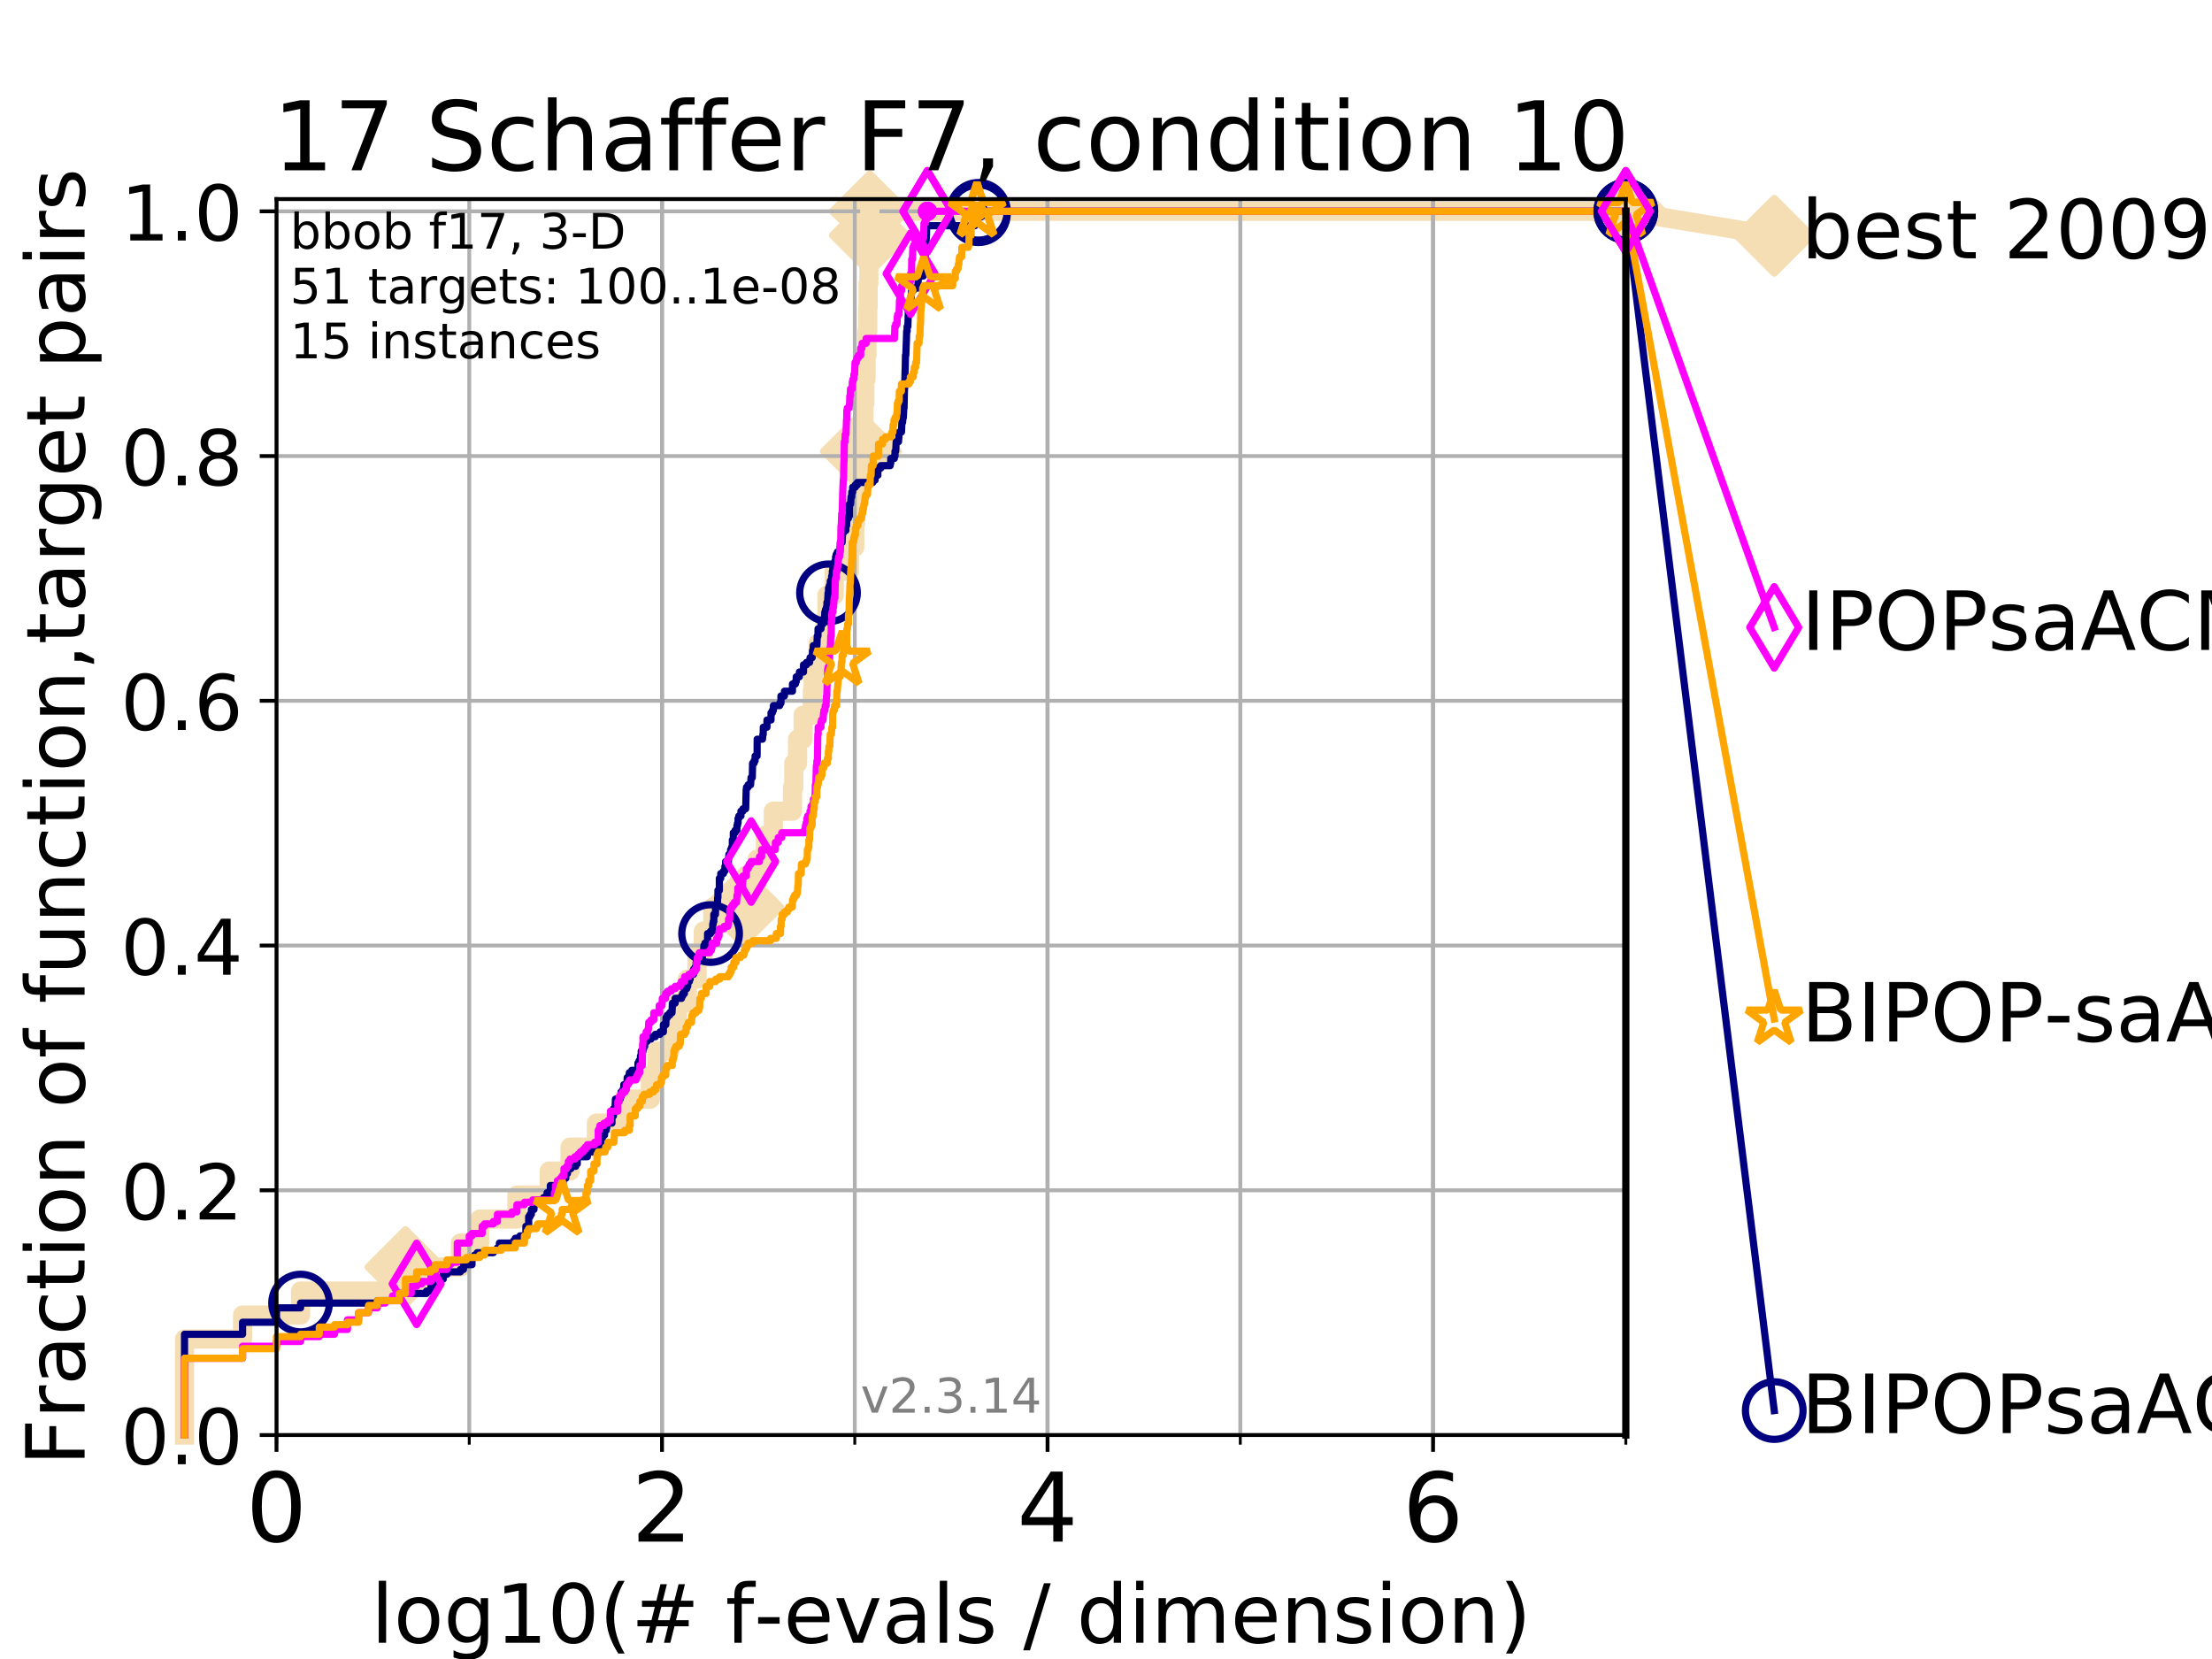 <?xml version="1.0" encoding="utf-8" standalone="no"?>
<!DOCTYPE svg PUBLIC "-//W3C//DTD SVG 1.1//EN"
  "http://www.w3.org/Graphics/SVG/1.1/DTD/svg11.dtd">
<!-- Created with matplotlib (https://matplotlib.org/) -->
<svg height="345.6pt" version="1.1" viewBox="0 0 460.8 345.6" width="460.8pt" xmlns="http://www.w3.org/2000/svg" xmlns:xlink="http://www.w3.org/1999/xlink">
 <defs>
  <style type="text/css">
*{stroke-linecap:butt;stroke-linejoin:round;}
  </style>
 </defs>
 <g id="figure_1">
  <g id="patch_1">
   <path d="M 0 345.6 
L 460.8 345.6 
L 460.8 0 
L 0 0 
z
" style="fill:#ffffff;"/>
  </g>
  <g id="axes_1">
   <g id="patch_2">
    <path d="M 57.6 298.944 
L 338.688 298.944 
L 338.688 41.472 
L 57.6 41.472 
z
" style="fill:#ffffff;"/>
   </g>
   <g id="line2d_1">
    <path d="M 38.441 298.944 
L 38.441 278.95 
L 50.529 278.95 
L 50.529 273.952 
L 62.617 273.952 
L 62.617 268.953 
L 84.464 268.953 
L 84.464 263.955 
L 95.918 263.955 
L 95.918 258.956 
L 99.938 258.956 
L 99.938 253.958 
L 107.68 253.958 
L 107.68 248.959 
L 114.419 248.959 
L 114.419 243.961 
L 118.752 243.961 
L 118.752 238.962 
L 124.242 238.962 
L 124.242 233.964 
L 129.853 233.964 
L 129.853 228.965 
L 135.482 228.965 
L 135.482 223.967 
L 136.832 223.967 
L 136.832 218.968 
L 139.573 218.968 
L 139.573 213.97 
L 141.139 213.97 
L 141.139 208.971 
L 143.187 208.971 
L 143.187 203.973 
L 145.213 203.973 
L 145.213 198.974 
L 146.503 198.974 
L 146.503 193.976 
L 148.481 193.976 
L 148.481 188.977 
L 154.841 188.977 
L 154.841 183.979 
L 157.735 183.979 
L 157.735 178.98 
L 159.457 178.98 
L 159.457 173.982 
L 161.1 173.982 
L 161.1 168.983 
L 165.096 168.983 
L 165.096 163.985 
L 165.363 163.985 
L 165.363 158.986 
L 166.152 158.986 
L 166.152 153.988 
L 167.299 153.988 
L 167.299 148.989 
L 169.226 148.989 
L 169.226 143.991 
L 169.398 143.991 
L 169.398 138.992 
L 170.455 138.992 
L 170.455 133.994 
L 171.879 133.994 
L 171.879 128.995 
L 172.265 128.995 
L 172.265 123.997 
L 173.785 123.997 
L 173.785 118.999 
L 176.969 118.999 
L 176.969 114 
L 178.066 114 
L 178.066 109.002 
L 178.24 109.002 
L 178.24 104.003 
L 178.956 104.003 
L 178.956 99.005 
L 179.344 99.005 
L 179.344 94.006 
L 179.622 94.006 
L 179.622 89.008 
L 179.97 89.008 
L 179.97 84.009 
L 180.162 84.009 
L 180.162 79.011 
L 180.417 79.011 
L 180.417 74.012 
L 180.599 74.012 
L 180.599 69.014 
L 180.765 69.014 
L 180.765 64.015 
L 180.839 64.015 
L 180.839 59.017 
L 180.997 59.017 
L 180.997 54.018 
L 181.115 54.018 
L 181.115 49.02 
L 181.197 49.02 
L 181.197 44.021 
L 338.688 44.021 
" style="fill:none;stroke:#f5deb3;stroke-linecap:square;stroke-width:4;"/>
   </g>
   <g id="line2d_2">
    <defs>
     <path d="M -0 7.778 
L 7.778 0 
L 0 -7.778 
L -7.778 -0 
z
" id="mf5c3f5d12d" style="stroke:#f5deb3;stroke-linejoin:miter;stroke-width:1.5;"/>
    </defs>
    <g>
     <use style="fill:#f5deb3;stroke:#f5deb3;stroke-linejoin:miter;stroke-width:1.5;" x="84.464" xlink:href="#mf5c3f5d12d" y="263.955"/>
     <use style="fill:#f5deb3;stroke:#f5deb3;stroke-linejoin:miter;stroke-width:1.5;" x="154.841" xlink:href="#mf5c3f5d12d" y="188.977"/>
     <use style="fill:#f5deb3;stroke:#f5deb3;stroke-linejoin:miter;stroke-width:1.5;" x="179.344" xlink:href="#mf5c3f5d12d" y="94.006"/>
     <use style="fill:#f5deb3;stroke:#f5deb3;stroke-linejoin:miter;stroke-width:1.5;" x="181.197" xlink:href="#mf5c3f5d12d" y="49.02"/>
     <use style="fill:#f5deb3;stroke:#f5deb3;stroke-linejoin:miter;stroke-width:1.5;" x="181.197" xlink:href="#mf5c3f5d12d" y="44.021"/>
     <use style="fill:#f5deb3;stroke:#f5deb3;stroke-linejoin:miter;stroke-width:1.5;" x="338.688" xlink:href="#mf5c3f5d12d" y="44.021"/>
    </g>
   </g>
   <g id="line2d_3">
    <path style="fill:none;stroke:#f5deb3;stroke-linecap:square;stroke-width:4;"/>
    <g/>
   </g>
   <g id="line2d_4">
    <path d="M 338.688 44.021 
L 369.608 49.12 
" style="fill:none;stroke:#f5deb3;stroke-linecap:square;stroke-width:4;"/>
    <g>
     <use style="fill:#f5deb3;stroke:#f5deb3;stroke-linejoin:miter;stroke-width:1.5;" x="338.688" xlink:href="#mf5c3f5d12d" y="44.021"/>
     <use style="fill:#f5deb3;stroke:#f5deb3;stroke-linejoin:miter;stroke-width:1.5;" x="369.608" xlink:href="#mf5c3f5d12d" y="49.12"/>
    </g>
   </g>
   <g id="matplotlib.axis_1">
    <g id="xtick_1">
     <g id="line2d_5">
      <path clip-path="url(#pb218bf7d83)" d="M 57.6 298.944 
L 57.6 41.472 
" style="fill:none;stroke:#b0b0b0;stroke-linecap:square;stroke-width:0.8;"/>
     </g>
     <g id="line2d_6">
      <defs>
       <path d="M 0 0 
L 0 3.5 
" id="mf86d8eaeea" style="stroke:#000000;stroke-width:0.8;"/>
      </defs>
      <g>
       <use style="stroke:#000000;stroke-width:0.8;" x="57.6" xlink:href="#mf86d8eaeea" y="298.944"/>
      </g>
     </g>
     <g id="text_1">
      <!-- 0 -->
      <defs>
       <path d="M 31.781 66.406 
Q 24.172 66.406 20.328 58.906 
Q 16.5 51.422 16.5 36.375 
Q 16.5 21.391 20.328 13.891 
Q 24.172 6.391 31.781 6.391 
Q 39.453 6.391 43.281 13.891 
Q 47.125 21.391 47.125 36.375 
Q 47.125 51.422 43.281 58.906 
Q 39.453 66.406 31.781 66.406 
z
M 31.781 74.219 
Q 44.047 74.219 50.516 64.516 
Q 56.984 54.828 56.984 36.375 
Q 56.984 17.969 50.516 8.266 
Q 44.047 -1.422 31.781 -1.422 
Q 19.531 -1.422 13.062 8.266 
Q 6.594 17.969 6.594 36.375 
Q 6.594 54.828 13.062 64.516 
Q 19.531 74.219 31.781 74.219 
z
" id="DejaVuSans-48"/>
      </defs>
      <g transform="translate(51.237 321.141)scale(0.2 -0.2)">
       <use xlink:href="#DejaVuSans-48"/>
      </g>
     </g>
    </g>
    <g id="xtick_2">
     <g id="line2d_7">
      <path clip-path="url(#pb218bf7d83)" d="M 137.911 298.944 
L 137.911 41.472 
" style="fill:none;stroke:#b0b0b0;stroke-linecap:square;stroke-width:0.8;"/>
     </g>
     <g id="line2d_8">
      <g>
       <use style="stroke:#000000;stroke-width:0.8;" x="137.911" xlink:href="#mf86d8eaeea" y="298.944"/>
      </g>
     </g>
     <g id="text_2">
      <!-- 2 -->
      <defs>
       <path d="M 19.188 8.297 
L 53.609 8.297 
L 53.609 0 
L 7.328 0 
L 7.328 8.297 
Q 12.938 14.109 22.625 23.891 
Q 32.328 33.688 34.812 36.531 
Q 39.547 41.844 41.422 45.531 
Q 43.312 49.219 43.312 52.781 
Q 43.312 58.594 39.234 62.25 
Q 35.156 65.922 28.609 65.922 
Q 23.969 65.922 18.812 64.312 
Q 13.672 62.703 7.812 59.422 
L 7.812 69.391 
Q 13.766 71.781 18.938 73 
Q 24.125 74.219 28.422 74.219 
Q 39.75 74.219 46.484 68.547 
Q 53.219 62.891 53.219 53.422 
Q 53.219 48.922 51.531 44.891 
Q 49.859 40.875 45.406 35.406 
Q 44.188 33.984 37.641 27.219 
Q 31.109 20.453 19.188 8.297 
z
" id="DejaVuSans-50"/>
      </defs>
      <g transform="translate(131.548 321.141)scale(0.2 -0.2)">
       <use xlink:href="#DejaVuSans-50"/>
      </g>
     </g>
    </g>
    <g id="xtick_3">
     <g id="line2d_9">
      <path clip-path="url(#pb218bf7d83)" d="M 218.222 298.944 
L 218.222 41.472 
" style="fill:none;stroke:#b0b0b0;stroke-linecap:square;stroke-width:0.8;"/>
     </g>
     <g id="line2d_10">
      <g>
       <use style="stroke:#000000;stroke-width:0.8;" x="218.222" xlink:href="#mf86d8eaeea" y="298.944"/>
      </g>
     </g>
     <g id="text_3">
      <!-- 4 -->
      <defs>
       <path d="M 37.797 64.312 
L 12.891 25.391 
L 37.797 25.391 
z
M 35.203 72.906 
L 47.609 72.906 
L 47.609 25.391 
L 58.016 25.391 
L 58.016 17.188 
L 47.609 17.188 
L 47.609 0 
L 37.797 0 
L 37.797 17.188 
L 4.891 17.188 
L 4.891 26.703 
z
" id="DejaVuSans-52"/>
      </defs>
      <g transform="translate(211.859 321.141)scale(0.2 -0.2)">
       <use xlink:href="#DejaVuSans-52"/>
      </g>
     </g>
    </g>
    <g id="xtick_4">
     <g id="line2d_11">
      <path clip-path="url(#pb218bf7d83)" d="M 298.533 298.944 
L 298.533 41.472 
" style="fill:none;stroke:#b0b0b0;stroke-linecap:square;stroke-width:0.8;"/>
     </g>
     <g id="line2d_12">
      <g>
       <use style="stroke:#000000;stroke-width:0.8;" x="298.533" xlink:href="#mf86d8eaeea" y="298.944"/>
      </g>
     </g>
     <g id="text_4">
      <!-- 6 -->
      <defs>
       <path d="M 33.016 40.375 
Q 26.375 40.375 22.484 35.828 
Q 18.609 31.297 18.609 23.391 
Q 18.609 15.531 22.484 10.953 
Q 26.375 6.391 33.016 6.391 
Q 39.656 6.391 43.531 10.953 
Q 47.406 15.531 47.406 23.391 
Q 47.406 31.297 43.531 35.828 
Q 39.656 40.375 33.016 40.375 
z
M 52.594 71.297 
L 52.594 62.312 
Q 48.875 64.062 45.094 64.984 
Q 41.312 65.922 37.594 65.922 
Q 27.828 65.922 22.672 59.328 
Q 17.531 52.734 16.797 39.406 
Q 19.672 43.656 24.016 45.922 
Q 28.375 48.188 33.594 48.188 
Q 44.578 48.188 50.953 41.516 
Q 57.328 34.859 57.328 23.391 
Q 57.328 12.156 50.688 5.359 
Q 44.047 -1.422 33.016 -1.422 
Q 20.359 -1.422 13.672 8.266 
Q 6.984 17.969 6.984 36.375 
Q 6.984 53.656 15.188 63.938 
Q 23.391 74.219 37.203 74.219 
Q 40.922 74.219 44.703 73.484 
Q 48.484 72.75 52.594 71.297 
z
" id="DejaVuSans-54"/>
      </defs>
      <g transform="translate(292.17 321.141)scale(0.2 -0.2)">
       <use xlink:href="#DejaVuSans-54"/>
      </g>
     </g>
    </g>
    <g id="xtick_5">
     <g id="line2d_13">
      <path clip-path="url(#pb218bf7d83)" d="M 57.6 298.944 
L 57.6 41.472 
" style="fill:none;stroke:#b0b0b0;stroke-linecap:square;stroke-width:0.8;"/>
     </g>
     <g id="line2d_14">
      <defs>
       <path d="M 0 0 
L 0 2 
" id="m72edc57903" style="stroke:#000000;stroke-width:0.6;"/>
      </defs>
      <g>
       <use style="stroke:#000000;stroke-width:0.6;" x="57.6" xlink:href="#m72edc57903" y="298.944"/>
      </g>
     </g>
    </g>
    <g id="xtick_6">
     <g id="line2d_15">
      <path clip-path="url(#pb218bf7d83)" d="M 97.755 298.944 
L 97.755 41.472 
" style="fill:none;stroke:#b0b0b0;stroke-linecap:square;stroke-width:0.8;"/>
     </g>
     <g id="line2d_16">
      <g>
       <use style="stroke:#000000;stroke-width:0.6;" x="97.755" xlink:href="#m72edc57903" y="298.944"/>
      </g>
     </g>
    </g>
    <g id="xtick_7">
     <g id="line2d_17">
      <path clip-path="url(#pb218bf7d83)" d="M 137.911 298.944 
L 137.911 41.472 
" style="fill:none;stroke:#b0b0b0;stroke-linecap:square;stroke-width:0.8;"/>
     </g>
     <g id="line2d_18">
      <g>
       <use style="stroke:#000000;stroke-width:0.6;" x="137.911" xlink:href="#m72edc57903" y="298.944"/>
      </g>
     </g>
    </g>
    <g id="xtick_8">
     <g id="line2d_19">
      <path clip-path="url(#pb218bf7d83)" d="M 178.066 298.944 
L 178.066 41.472 
" style="fill:none;stroke:#b0b0b0;stroke-linecap:square;stroke-width:0.8;"/>
     </g>
     <g id="line2d_20">
      <g>
       <use style="stroke:#000000;stroke-width:0.6;" x="178.066" xlink:href="#m72edc57903" y="298.944"/>
      </g>
     </g>
    </g>
    <g id="xtick_9">
     <g id="line2d_21">
      <path clip-path="url(#pb218bf7d83)" d="M 218.222 298.944 
L 218.222 41.472 
" style="fill:none;stroke:#b0b0b0;stroke-linecap:square;stroke-width:0.8;"/>
     </g>
     <g id="line2d_22">
      <g>
       <use style="stroke:#000000;stroke-width:0.6;" x="218.222" xlink:href="#m72edc57903" y="298.944"/>
      </g>
     </g>
    </g>
    <g id="xtick_10">
     <g id="line2d_23">
      <path clip-path="url(#pb218bf7d83)" d="M 258.377 298.944 
L 258.377 41.472 
" style="fill:none;stroke:#b0b0b0;stroke-linecap:square;stroke-width:0.8;"/>
     </g>
     <g id="line2d_24">
      <g>
       <use style="stroke:#000000;stroke-width:0.6;" x="258.377" xlink:href="#m72edc57903" y="298.944"/>
      </g>
     </g>
    </g>
    <g id="xtick_11">
     <g id="line2d_25">
      <path clip-path="url(#pb218bf7d83)" d="M 298.533 298.944 
L 298.533 41.472 
" style="fill:none;stroke:#b0b0b0;stroke-linecap:square;stroke-width:0.8;"/>
     </g>
     <g id="line2d_26">
      <g>
       <use style="stroke:#000000;stroke-width:0.6;" x="298.533" xlink:href="#m72edc57903" y="298.944"/>
      </g>
     </g>
    </g>
    <g id="xtick_12">
     <g id="line2d_27">
      <path clip-path="url(#pb218bf7d83)" d="M 338.688 298.944 
L 338.688 41.472 
" style="fill:none;stroke:#b0b0b0;stroke-linecap:square;stroke-width:0.8;"/>
     </g>
     <g id="line2d_28">
      <g>
       <use style="stroke:#000000;stroke-width:0.6;" x="338.688" xlink:href="#m72edc57903" y="298.944"/>
      </g>
     </g>
    </g>
    <g id="text_5">
     <!-- log10(# f-evals / dimension) -->
     <defs>
      <path d="M 9.422 75.984 
L 18.406 75.984 
L 18.406 0 
L 9.422 0 
z
" id="DejaVuSans-108"/>
      <path d="M 30.609 48.391 
Q 23.391 48.391 19.188 42.75 
Q 14.984 37.109 14.984 27.297 
Q 14.984 17.484 19.156 11.844 
Q 23.344 6.203 30.609 6.203 
Q 37.797 6.203 41.984 11.859 
Q 46.188 17.531 46.188 27.297 
Q 46.188 37.016 41.984 42.703 
Q 37.797 48.391 30.609 48.391 
z
M 30.609 56 
Q 42.328 56 49.016 48.375 
Q 55.719 40.766 55.719 27.297 
Q 55.719 13.875 49.016 6.219 
Q 42.328 -1.422 30.609 -1.422 
Q 18.844 -1.422 12.172 6.219 
Q 5.516 13.875 5.516 27.297 
Q 5.516 40.766 12.172 48.375 
Q 18.844 56 30.609 56 
z
" id="DejaVuSans-111"/>
      <path d="M 45.406 27.984 
Q 45.406 37.75 41.375 43.109 
Q 37.359 48.484 30.078 48.484 
Q 22.859 48.484 18.828 43.109 
Q 14.797 37.75 14.797 27.984 
Q 14.797 18.266 18.828 12.891 
Q 22.859 7.516 30.078 7.516 
Q 37.359 7.516 41.375 12.891 
Q 45.406 18.266 45.406 27.984 
z
M 54.391 6.781 
Q 54.391 -7.172 48.188 -13.984 
Q 42 -20.797 29.203 -20.797 
Q 24.469 -20.797 20.266 -20.094 
Q 16.062 -19.391 12.109 -17.922 
L 12.109 -9.188 
Q 16.062 -11.328 19.922 -12.344 
Q 23.781 -13.375 27.781 -13.375 
Q 36.625 -13.375 41.016 -8.766 
Q 45.406 -4.156 45.406 5.172 
L 45.406 9.625 
Q 42.625 4.781 38.281 2.391 
Q 33.938 0 27.875 0 
Q 17.828 0 11.672 7.656 
Q 5.516 15.328 5.516 27.984 
Q 5.516 40.672 11.672 48.328 
Q 17.828 56 27.875 56 
Q 33.938 56 38.281 53.609 
Q 42.625 51.219 45.406 46.391 
L 45.406 54.688 
L 54.391 54.688 
z
" id="DejaVuSans-103"/>
      <path d="M 12.406 8.297 
L 28.516 8.297 
L 28.516 63.922 
L 10.984 60.406 
L 10.984 69.391 
L 28.422 72.906 
L 38.281 72.906 
L 38.281 8.297 
L 54.391 8.297 
L 54.391 0 
L 12.406 0 
z
" id="DejaVuSans-49"/>
      <path d="M 31 75.875 
Q 24.469 64.656 21.281 53.656 
Q 18.109 42.672 18.109 31.391 
Q 18.109 20.125 21.312 9.062 
Q 24.516 -2 31 -13.188 
L 23.188 -13.188 
Q 15.875 -1.703 12.234 9.375 
Q 8.594 20.453 8.594 31.391 
Q 8.594 42.281 12.203 53.312 
Q 15.828 64.359 23.188 75.875 
z
" id="DejaVuSans-40"/>
      <path d="M 51.125 44 
L 36.922 44 
L 32.812 27.688 
L 47.125 27.688 
z
M 43.797 71.781 
L 38.719 51.516 
L 52.984 51.516 
L 58.109 71.781 
L 65.922 71.781 
L 60.891 51.516 
L 76.125 51.516 
L 76.125 44 
L 58.984 44 
L 54.984 27.688 
L 70.516 27.688 
L 70.516 20.219 
L 53.078 20.219 
L 48 0 
L 40.188 0 
L 45.219 20.219 
L 30.906 20.219 
L 25.875 0 
L 18.016 0 
L 23.094 20.219 
L 7.719 20.219 
L 7.719 27.688 
L 24.906 27.688 
L 29 44 
L 13.281 44 
L 13.281 51.516 
L 30.906 51.516 
L 35.891 71.781 
z
" id="DejaVuSans-35"/>
      <path id="DejaVuSans-32"/>
      <path d="M 37.109 75.984 
L 37.109 68.5 
L 28.516 68.5 
Q 23.688 68.5 21.797 66.547 
Q 19.922 64.594 19.922 59.516 
L 19.922 54.688 
L 34.719 54.688 
L 34.719 47.703 
L 19.922 47.703 
L 19.922 0 
L 10.891 0 
L 10.891 47.703 
L 2.297 47.703 
L 2.297 54.688 
L 10.891 54.688 
L 10.891 58.5 
Q 10.891 67.625 15.141 71.797 
Q 19.391 75.984 28.609 75.984 
z
" id="DejaVuSans-102"/>
      <path d="M 4.891 31.391 
L 31.203 31.391 
L 31.203 23.391 
L 4.891 23.391 
z
" id="DejaVuSans-45"/>
      <path d="M 56.203 29.594 
L 56.203 25.203 
L 14.891 25.203 
Q 15.484 15.922 20.484 11.062 
Q 25.484 6.203 34.422 6.203 
Q 39.594 6.203 44.453 7.469 
Q 49.312 8.734 54.109 11.281 
L 54.109 2.781 
Q 49.266 0.734 44.188 -0.344 
Q 39.109 -1.422 33.891 -1.422 
Q 20.797 -1.422 13.156 6.188 
Q 5.516 13.812 5.516 26.812 
Q 5.516 40.234 12.766 48.109 
Q 20.016 56 32.328 56 
Q 43.359 56 49.781 48.891 
Q 56.203 41.797 56.203 29.594 
z
M 47.219 32.234 
Q 47.125 39.594 43.094 43.984 
Q 39.062 48.391 32.422 48.391 
Q 24.906 48.391 20.391 44.141 
Q 15.875 39.891 15.188 32.172 
z
" id="DejaVuSans-101"/>
      <path d="M 2.984 54.688 
L 12.5 54.688 
L 29.594 8.797 
L 46.688 54.688 
L 56.203 54.688 
L 35.688 0 
L 23.484 0 
z
" id="DejaVuSans-118"/>
      <path d="M 34.281 27.484 
Q 23.391 27.484 19.188 25 
Q 14.984 22.516 14.984 16.5 
Q 14.984 11.719 18.141 8.906 
Q 21.297 6.109 26.703 6.109 
Q 34.188 6.109 38.703 11.406 
Q 43.219 16.703 43.219 25.484 
L 43.219 27.484 
z
M 52.203 31.203 
L 52.203 0 
L 43.219 0 
L 43.219 8.297 
Q 40.141 3.328 35.547 0.953 
Q 30.953 -1.422 24.312 -1.422 
Q 15.922 -1.422 10.953 3.297 
Q 6 8.016 6 15.922 
Q 6 25.141 12.172 29.828 
Q 18.359 34.516 30.609 34.516 
L 43.219 34.516 
L 43.219 35.406 
Q 43.219 41.609 39.141 45 
Q 35.062 48.391 27.688 48.391 
Q 23 48.391 18.547 47.266 
Q 14.109 46.141 10.016 43.891 
L 10.016 52.203 
Q 14.938 54.109 19.578 55.047 
Q 24.219 56 28.609 56 
Q 40.484 56 46.344 49.844 
Q 52.203 43.703 52.203 31.203 
z
" id="DejaVuSans-97"/>
      <path d="M 44.281 53.078 
L 44.281 44.578 
Q 40.484 46.531 36.375 47.5 
Q 32.281 48.484 27.875 48.484 
Q 21.188 48.484 17.844 46.438 
Q 14.5 44.391 14.5 40.281 
Q 14.5 37.156 16.891 35.375 
Q 19.281 33.594 26.516 31.984 
L 29.594 31.297 
Q 39.156 29.25 43.188 25.516 
Q 47.219 21.781 47.219 15.094 
Q 47.219 7.469 41.188 3.016 
Q 35.156 -1.422 24.609 -1.422 
Q 20.219 -1.422 15.453 -0.562 
Q 10.688 0.297 5.422 2 
L 5.422 11.281 
Q 10.406 8.688 15.234 7.391 
Q 20.062 6.109 24.812 6.109 
Q 31.156 6.109 34.562 8.281 
Q 37.984 10.453 37.984 14.406 
Q 37.984 18.062 35.516 20.016 
Q 33.062 21.969 24.703 23.781 
L 21.578 24.516 
Q 13.234 26.266 9.516 29.906 
Q 5.812 33.547 5.812 39.891 
Q 5.812 47.609 11.281 51.797 
Q 16.75 56 26.812 56 
Q 31.781 56 36.172 55.266 
Q 40.578 54.547 44.281 53.078 
z
" id="DejaVuSans-115"/>
      <path d="M 25.391 72.906 
L 33.688 72.906 
L 8.297 -9.281 
L 0 -9.281 
z
" id="DejaVuSans-47"/>
      <path d="M 45.406 46.391 
L 45.406 75.984 
L 54.391 75.984 
L 54.391 0 
L 45.406 0 
L 45.406 8.203 
Q 42.578 3.328 38.25 0.953 
Q 33.938 -1.422 27.875 -1.422 
Q 17.969 -1.422 11.734 6.484 
Q 5.516 14.406 5.516 27.297 
Q 5.516 40.188 11.734 48.094 
Q 17.969 56 27.875 56 
Q 33.938 56 38.25 53.625 
Q 42.578 51.266 45.406 46.391 
z
M 14.797 27.297 
Q 14.797 17.391 18.875 11.75 
Q 22.953 6.109 30.078 6.109 
Q 37.203 6.109 41.297 11.75 
Q 45.406 17.391 45.406 27.297 
Q 45.406 37.203 41.297 42.844 
Q 37.203 48.484 30.078 48.484 
Q 22.953 48.484 18.875 42.844 
Q 14.797 37.203 14.797 27.297 
z
" id="DejaVuSans-100"/>
      <path d="M 9.422 54.688 
L 18.406 54.688 
L 18.406 0 
L 9.422 0 
z
M 9.422 75.984 
L 18.406 75.984 
L 18.406 64.594 
L 9.422 64.594 
z
" id="DejaVuSans-105"/>
      <path d="M 52 44.188 
Q 55.375 50.25 60.062 53.125 
Q 64.75 56 71.094 56 
Q 79.641 56 84.281 50.016 
Q 88.922 44.047 88.922 33.016 
L 88.922 0 
L 79.891 0 
L 79.891 32.719 
Q 79.891 40.578 77.094 44.375 
Q 74.312 48.188 68.609 48.188 
Q 61.625 48.188 57.562 43.547 
Q 53.516 38.922 53.516 30.906 
L 53.516 0 
L 44.484 0 
L 44.484 32.719 
Q 44.484 40.625 41.703 44.406 
Q 38.922 48.188 33.109 48.188 
Q 26.219 48.188 22.156 43.531 
Q 18.109 38.875 18.109 30.906 
L 18.109 0 
L 9.078 0 
L 9.078 54.688 
L 18.109 54.688 
L 18.109 46.188 
Q 21.188 51.219 25.484 53.609 
Q 29.781 56 35.688 56 
Q 41.656 56 45.828 52.969 
Q 50 49.953 52 44.188 
z
" id="DejaVuSans-109"/>
      <path d="M 54.891 33.016 
L 54.891 0 
L 45.906 0 
L 45.906 32.719 
Q 45.906 40.484 42.875 44.328 
Q 39.844 48.188 33.797 48.188 
Q 26.516 48.188 22.312 43.547 
Q 18.109 38.922 18.109 30.906 
L 18.109 0 
L 9.078 0 
L 9.078 54.688 
L 18.109 54.688 
L 18.109 46.188 
Q 21.344 51.125 25.703 53.562 
Q 30.078 56 35.797 56 
Q 45.219 56 50.047 50.172 
Q 54.891 44.344 54.891 33.016 
z
" id="DejaVuSans-110"/>
      <path d="M 8.016 75.875 
L 15.828 75.875 
Q 23.141 64.359 26.781 53.312 
Q 30.422 42.281 30.422 31.391 
Q 30.422 20.453 26.781 9.375 
Q 23.141 -1.703 15.828 -13.188 
L 8.016 -13.188 
Q 14.5 -2 17.703 9.062 
Q 20.906 20.125 20.906 31.391 
Q 20.906 42.672 17.703 53.656 
Q 14.5 64.656 8.016 75.875 
z
" id="DejaVuSans-41"/>
     </defs>
     <g transform="translate(77.303 342.218)scale(0.17 -0.17)">
      <use xlink:href="#DejaVuSans-108"/>
      <use x="27.783" xlink:href="#DejaVuSans-111"/>
      <use x="88.965" xlink:href="#DejaVuSans-103"/>
      <use x="152.441" xlink:href="#DejaVuSans-49"/>
      <use x="216.064" xlink:href="#DejaVuSans-48"/>
      <use x="279.688" xlink:href="#DejaVuSans-40"/>
      <use x="318.701" xlink:href="#DejaVuSans-35"/>
      <use x="402.49" xlink:href="#DejaVuSans-32"/>
      <use x="434.277" xlink:href="#DejaVuSans-102"/>
      <use x="469.404" xlink:href="#DejaVuSans-45"/>
      <use x="505.488" xlink:href="#DejaVuSans-101"/>
      <use x="567.012" xlink:href="#DejaVuSans-118"/>
      <use x="626.191" xlink:href="#DejaVuSans-97"/>
      <use x="687.471" xlink:href="#DejaVuSans-108"/>
      <use x="715.254" xlink:href="#DejaVuSans-115"/>
      <use x="767.354" xlink:href="#DejaVuSans-32"/>
      <use x="799.141" xlink:href="#DejaVuSans-47"/>
      <use x="832.832" xlink:href="#DejaVuSans-32"/>
      <use x="864.619" xlink:href="#DejaVuSans-100"/>
      <use x="928.096" xlink:href="#DejaVuSans-105"/>
      <use x="955.879" xlink:href="#DejaVuSans-109"/>
      <use x="1053.291" xlink:href="#DejaVuSans-101"/>
      <use x="1114.814" xlink:href="#DejaVuSans-110"/>
      <use x="1178.193" xlink:href="#DejaVuSans-115"/>
      <use x="1230.293" xlink:href="#DejaVuSans-105"/>
      <use x="1258.076" xlink:href="#DejaVuSans-111"/>
      <use x="1319.258" xlink:href="#DejaVuSans-110"/>
      <use x="1382.637" xlink:href="#DejaVuSans-41"/>
     </g>
    </g>
   </g>
   <g id="matplotlib.axis_2">
    <g id="ytick_1">
     <g id="line2d_29">
      <path clip-path="url(#pb218bf7d83)" d="M 57.6 298.944 
L 338.688 298.944 
" style="fill:none;stroke:#b0b0b0;stroke-linecap:square;stroke-width:0.8;"/>
     </g>
     <g id="line2d_30">
      <defs>
       <path d="M 0 0 
L -3.5 0 
" id="mf70495faed" style="stroke:#000000;stroke-width:0.8;"/>
      </defs>
      <g>
       <use style="stroke:#000000;stroke-width:0.8;" x="57.6" xlink:href="#mf70495faed" y="298.944"/>
      </g>
     </g>
     <g id="text_6">
      <!-- 0.0 -->
      <defs>
       <path d="M 10.688 12.406 
L 21 12.406 
L 21 0 
L 10.688 0 
z
" id="DejaVuSans-46"/>
      </defs>
      <g transform="translate(25.155 305.023)scale(0.16 -0.16)">
       <use xlink:href="#DejaVuSans-48"/>
       <use x="63.623" xlink:href="#DejaVuSans-46"/>
       <use x="95.41" xlink:href="#DejaVuSans-48"/>
      </g>
     </g>
    </g>
    <g id="ytick_2">
     <g id="line2d_31">
      <path clip-path="url(#pb218bf7d83)" d="M 57.6 247.959 
L 338.688 247.959 
" style="fill:none;stroke:#b0b0b0;stroke-linecap:square;stroke-width:0.8;"/>
     </g>
     <g id="line2d_32">
      <g>
       <use style="stroke:#000000;stroke-width:0.8;" x="57.6" xlink:href="#mf70495faed" y="247.959"/>
      </g>
     </g>
     <g id="text_7">
      <!-- 0.2 -->
      <g transform="translate(25.155 254.038)scale(0.16 -0.16)">
       <use xlink:href="#DejaVuSans-48"/>
       <use x="63.623" xlink:href="#DejaVuSans-46"/>
       <use x="95.41" xlink:href="#DejaVuSans-50"/>
      </g>
     </g>
    </g>
    <g id="ytick_3">
     <g id="line2d_33">
      <path clip-path="url(#pb218bf7d83)" d="M 57.6 196.975 
L 338.688 196.975 
" style="fill:none;stroke:#b0b0b0;stroke-linecap:square;stroke-width:0.8;"/>
     </g>
     <g id="line2d_34">
      <g>
       <use style="stroke:#000000;stroke-width:0.8;" x="57.6" xlink:href="#mf70495faed" y="196.975"/>
      </g>
     </g>
     <g id="text_8">
      <!-- 0.4 -->
      <g transform="translate(25.155 203.054)scale(0.16 -0.16)">
       <use xlink:href="#DejaVuSans-48"/>
       <use x="63.623" xlink:href="#DejaVuSans-46"/>
       <use x="95.41" xlink:href="#DejaVuSans-52"/>
      </g>
     </g>
    </g>
    <g id="ytick_4">
     <g id="line2d_35">
      <path clip-path="url(#pb218bf7d83)" d="M 57.6 145.99 
L 338.688 145.99 
" style="fill:none;stroke:#b0b0b0;stroke-linecap:square;stroke-width:0.8;"/>
     </g>
     <g id="line2d_36">
      <g>
       <use style="stroke:#000000;stroke-width:0.8;" x="57.6" xlink:href="#mf70495faed" y="145.99"/>
      </g>
     </g>
     <g id="text_9">
      <!-- 0.6 -->
      <g transform="translate(25.155 152.069)scale(0.16 -0.16)">
       <use xlink:href="#DejaVuSans-48"/>
       <use x="63.623" xlink:href="#DejaVuSans-46"/>
       <use x="95.41" xlink:href="#DejaVuSans-54"/>
      </g>
     </g>
    </g>
    <g id="ytick_5">
     <g id="line2d_37">
      <path clip-path="url(#pb218bf7d83)" d="M 57.6 95.006 
L 338.688 95.006 
" style="fill:none;stroke:#b0b0b0;stroke-linecap:square;stroke-width:0.8;"/>
     </g>
     <g id="line2d_38">
      <g>
       <use style="stroke:#000000;stroke-width:0.8;" x="57.6" xlink:href="#mf70495faed" y="95.006"/>
      </g>
     </g>
     <g id="text_10">
      <!-- 0.8 -->
      <defs>
       <path d="M 31.781 34.625 
Q 24.75 34.625 20.719 30.859 
Q 16.703 27.094 16.703 20.516 
Q 16.703 13.922 20.719 10.156 
Q 24.75 6.391 31.781 6.391 
Q 38.812 6.391 42.859 10.172 
Q 46.922 13.969 46.922 20.516 
Q 46.922 27.094 42.891 30.859 
Q 38.875 34.625 31.781 34.625 
z
M 21.922 38.812 
Q 15.578 40.375 12.031 44.719 
Q 8.5 49.078 8.5 55.328 
Q 8.5 64.062 14.719 69.141 
Q 20.953 74.219 31.781 74.219 
Q 42.672 74.219 48.875 69.141 
Q 55.078 64.062 55.078 55.328 
Q 55.078 49.078 51.531 44.719 
Q 48 40.375 41.703 38.812 
Q 48.828 37.156 52.797 32.312 
Q 56.781 27.484 56.781 20.516 
Q 56.781 9.906 50.312 4.234 
Q 43.844 -1.422 31.781 -1.422 
Q 19.734 -1.422 13.25 4.234 
Q 6.781 9.906 6.781 20.516 
Q 6.781 27.484 10.781 32.312 
Q 14.797 37.156 21.922 38.812 
z
M 18.312 54.391 
Q 18.312 48.734 21.844 45.562 
Q 25.391 42.391 31.781 42.391 
Q 38.141 42.391 41.719 45.562 
Q 45.312 48.734 45.312 54.391 
Q 45.312 60.062 41.719 63.234 
Q 38.141 66.406 31.781 66.406 
Q 25.391 66.406 21.844 63.234 
Q 18.312 60.062 18.312 54.391 
z
" id="DejaVuSans-56"/>
      </defs>
      <g transform="translate(25.155 101.085)scale(0.16 -0.16)">
       <use xlink:href="#DejaVuSans-48"/>
       <use x="63.623" xlink:href="#DejaVuSans-46"/>
       <use x="95.41" xlink:href="#DejaVuSans-56"/>
      </g>
     </g>
    </g>
    <g id="ytick_6">
     <g id="line2d_39">
      <path clip-path="url(#pb218bf7d83)" d="M 57.6 44.021 
L 338.688 44.021 
" style="fill:none;stroke:#b0b0b0;stroke-linecap:square;stroke-width:0.8;"/>
     </g>
     <g id="line2d_40">
      <g>
       <use style="stroke:#000000;stroke-width:0.8;" x="57.6" xlink:href="#mf70495faed" y="44.021"/>
      </g>
     </g>
     <g id="text_11">
      <!-- 1.0 -->
      <g transform="translate(25.155 50.1)scale(0.16 -0.16)">
       <use xlink:href="#DejaVuSans-49"/>
       <use x="63.623" xlink:href="#DejaVuSans-46"/>
       <use x="95.41" xlink:href="#DejaVuSans-48"/>
      </g>
     </g>
    </g>
    <g id="text_12">
     <!-- Fraction of function,target pairs -->
     <defs>
      <path d="M 9.812 72.906 
L 51.703 72.906 
L 51.703 64.594 
L 19.672 64.594 
L 19.672 43.109 
L 48.578 43.109 
L 48.578 34.812 
L 19.672 34.812 
L 19.672 0 
L 9.812 0 
z
" id="DejaVuSans-70"/>
      <path d="M 41.109 46.297 
Q 39.594 47.172 37.812 47.578 
Q 36.031 48 33.891 48 
Q 26.266 48 22.188 43.047 
Q 18.109 38.094 18.109 28.812 
L 18.109 0 
L 9.078 0 
L 9.078 54.688 
L 18.109 54.688 
L 18.109 46.188 
Q 20.953 51.172 25.484 53.578 
Q 30.031 56 36.531 56 
Q 37.453 56 38.578 55.875 
Q 39.703 55.766 41.062 55.516 
z
" id="DejaVuSans-114"/>
      <path d="M 48.781 52.594 
L 48.781 44.188 
Q 44.969 46.297 41.141 47.344 
Q 37.312 48.391 33.406 48.391 
Q 24.656 48.391 19.812 42.844 
Q 14.984 37.312 14.984 27.297 
Q 14.984 17.281 19.812 11.734 
Q 24.656 6.203 33.406 6.203 
Q 37.312 6.203 41.141 7.25 
Q 44.969 8.297 48.781 10.406 
L 48.781 2.094 
Q 45.016 0.344 40.984 -0.531 
Q 36.969 -1.422 32.422 -1.422 
Q 20.062 -1.422 12.781 6.344 
Q 5.516 14.109 5.516 27.297 
Q 5.516 40.672 12.859 48.328 
Q 20.219 56 33.016 56 
Q 37.156 56 41.109 55.141 
Q 45.062 54.297 48.781 52.594 
z
" id="DejaVuSans-99"/>
      <path d="M 18.312 70.219 
L 18.312 54.688 
L 36.812 54.688 
L 36.812 47.703 
L 18.312 47.703 
L 18.312 18.016 
Q 18.312 11.328 20.141 9.422 
Q 21.969 7.516 27.594 7.516 
L 36.812 7.516 
L 36.812 0 
L 27.594 0 
Q 17.188 0 13.234 3.875 
Q 9.281 7.766 9.281 18.016 
L 9.281 47.703 
L 2.688 47.703 
L 2.688 54.688 
L 9.281 54.688 
L 9.281 70.219 
z
" id="DejaVuSans-116"/>
      <path d="M 8.5 21.578 
L 8.5 54.688 
L 17.484 54.688 
L 17.484 21.922 
Q 17.484 14.156 20.5 10.266 
Q 23.531 6.391 29.594 6.391 
Q 36.859 6.391 41.078 11.031 
Q 45.312 15.672 45.312 23.688 
L 45.312 54.688 
L 54.297 54.688 
L 54.297 0 
L 45.312 0 
L 45.312 8.406 
Q 42.047 3.422 37.719 1 
Q 33.406 -1.422 27.688 -1.422 
Q 18.266 -1.422 13.375 4.438 
Q 8.5 10.297 8.5 21.578 
z
M 31.109 56 
z
" id="DejaVuSans-117"/>
      <path d="M 11.719 12.406 
L 22.016 12.406 
L 22.016 4 
L 14.016 -11.625 
L 7.719 -11.625 
L 11.719 4 
z
" id="DejaVuSans-44"/>
      <path d="M 18.109 8.203 
L 18.109 -20.797 
L 9.078 -20.797 
L 9.078 54.688 
L 18.109 54.688 
L 18.109 46.391 
Q 20.953 51.266 25.266 53.625 
Q 29.594 56 35.594 56 
Q 45.562 56 51.781 48.094 
Q 58.016 40.188 58.016 27.297 
Q 58.016 14.406 51.781 6.484 
Q 45.562 -1.422 35.594 -1.422 
Q 29.594 -1.422 25.266 0.953 
Q 20.953 3.328 18.109 8.203 
z
M 48.688 27.297 
Q 48.688 37.203 44.609 42.844 
Q 40.531 48.484 33.406 48.484 
Q 26.266 48.484 22.188 42.844 
Q 18.109 37.203 18.109 27.297 
Q 18.109 17.391 22.188 11.75 
Q 26.266 6.109 33.406 6.109 
Q 40.531 6.109 44.609 11.75 
Q 48.688 17.391 48.688 27.297 
z
" id="DejaVuSans-112"/>
     </defs>
     <g transform="translate(17.62 305.347)rotate(-90)scale(0.17 -0.17)">
      <use xlink:href="#DejaVuSans-70"/>
      <use x="57.41" xlink:href="#DejaVuSans-114"/>
      <use x="98.523" xlink:href="#DejaVuSans-97"/>
      <use x="159.803" xlink:href="#DejaVuSans-99"/>
      <use x="214.783" xlink:href="#DejaVuSans-116"/>
      <use x="253.992" xlink:href="#DejaVuSans-105"/>
      <use x="281.775" xlink:href="#DejaVuSans-111"/>
      <use x="342.957" xlink:href="#DejaVuSans-110"/>
      <use x="406.336" xlink:href="#DejaVuSans-32"/>
      <use x="438.123" xlink:href="#DejaVuSans-111"/>
      <use x="499.305" xlink:href="#DejaVuSans-102"/>
      <use x="534.51" xlink:href="#DejaVuSans-32"/>
      <use x="566.297" xlink:href="#DejaVuSans-102"/>
      <use x="601.502" xlink:href="#DejaVuSans-117"/>
      <use x="664.881" xlink:href="#DejaVuSans-110"/>
      <use x="728.26" xlink:href="#DejaVuSans-99"/>
      <use x="783.24" xlink:href="#DejaVuSans-116"/>
      <use x="822.449" xlink:href="#DejaVuSans-105"/>
      <use x="850.232" xlink:href="#DejaVuSans-111"/>
      <use x="911.414" xlink:href="#DejaVuSans-110"/>
      <use x="974.793" xlink:href="#DejaVuSans-44"/>
      <use x="1006.58" xlink:href="#DejaVuSans-116"/>
      <use x="1045.789" xlink:href="#DejaVuSans-97"/>
      <use x="1107.068" xlink:href="#DejaVuSans-114"/>
      <use x="1148.166" xlink:href="#DejaVuSans-103"/>
      <use x="1211.643" xlink:href="#DejaVuSans-101"/>
      <use x="1273.166" xlink:href="#DejaVuSans-116"/>
      <use x="1312.375" xlink:href="#DejaVuSans-32"/>
      <use x="1344.162" xlink:href="#DejaVuSans-112"/>
      <use x="1407.639" xlink:href="#DejaVuSans-97"/>
      <use x="1468.918" xlink:href="#DejaVuSans-105"/>
      <use x="1496.701" xlink:href="#DejaVuSans-114"/>
      <use x="1537.814" xlink:href="#DejaVuSans-115"/>
     </g>
    </g>
   </g>
   <g id="line2d_41">
    <defs>
     <path d="M 0 1.5 
C 0.398 1.5 0.779 1.342 1.061 1.061 
C 1.342 0.779 1.5 0.398 1.5 0 
C 1.5 -0.398 1.342 -0.779 1.061 -1.061 
C 0.779 -1.342 0.398 -1.5 0 -1.5 
C -0.398 -1.5 -0.779 -1.342 -1.061 -1.061 
C -1.342 -0.779 -1.5 -0.398 -1.5 0 
C -1.5 0.398 -1.342 0.779 -1.061 1.061 
C -0.779 1.342 -0.398 1.5 0 1.5 
z
" id="mbfc238077b" style="stroke:#f5deb3;"/>
    </defs>
    <g>
     <use style="fill:#f5deb3;stroke:#f5deb3;" x="181.197" xlink:href="#mbfc238077b" y="44.021"/>
     <use style="fill:#f5deb3;stroke:#f5deb3;" x="181.197" xlink:href="#mbfc238077b" y="44.021"/>
    </g>
   </g>
   <g id="line2d_42">
    <defs>
     <path d="M 0 1.5 
C 0.398 1.5 0.779 1.342 1.061 1.061 
C 1.342 0.779 1.5 0.398 1.5 0 
C 1.5 -0.398 1.342 -0.779 1.061 -1.061 
C 0.779 -1.342 0.398 -1.5 0 -1.5 
C -0.398 -1.5 -0.779 -1.342 -1.061 -1.061 
C -1.342 -0.779 -1.5 -0.398 -1.5 0 
C -1.5 0.398 -1.342 0.779 -1.061 1.061 
C -0.779 1.342 -0.398 1.5 0 1.5 
z
" id="ma7d2af1aab" style="stroke:#000080;"/>
    </defs>
    <g>
     <use style="fill:#000080;stroke:#000080;" x="203.826" xlink:href="#ma7d2af1aab" y="44.021"/>
     <use style="fill:#000080;stroke:#000080;" x="203.826" xlink:href="#ma7d2af1aab" y="44.021"/>
    </g>
   </g>
   <g id="line2d_43">
    <path d="M 38.441 298.944 
L 38.441 277.95 
L 50.529 277.95 
L 50.529 275.451 
L 57.6 275.451 
L 57.6 272.452 
L 62.617 272.452 
L 62.617 271.452 
L 78.596 271.452 
L 78.596 270.952 
L 83.172 270.952 
L 83.172 269.453 
L 88.847 269.453 
L 88.847 268.953 
L 89.79 268.953 
L 89.79 267.953 
L 90.684 267.953 
L 90.684 267.454 
L 91.535 267.454 
L 91.535 266.454 
L 92.347 266.454 
L 92.347 265.454 
L 93.122 265.454 
L 93.122 264.954 
L 95.918 264.954 
L 95.918 264.454 
L 96.552 264.454 
L 96.552 263.455 
L 98.327 263.455 
L 98.327 261.955 
L 98.881 261.955 
L 98.881 261.455 
L 99.418 261.455 
L 99.418 260.956 
L 102.772 260.956 
L 102.772 260.456 
L 103.623 260.456 
L 103.623 259.956 
L 104.034 259.956 
L 104.034 258.956 
L 107.009 258.956 
L 107.009 258.456 
L 107.348 258.456 
L 107.348 257.956 
L 108.326 257.956 
L 108.326 257.457 
L 109.55 257.457 
L 109.55 255.457 
L 110.132 255.457 
L 110.132 253.458 
L 110.415 253.458 
L 110.415 252.958 
L 110.694 252.958 
L 110.694 251.958 
L 111.239 251.958 
L 111.239 250.959 
L 111.506 250.959 
L 111.506 250.459 
L 112.026 250.459 
L 112.026 249.959 
L 113.264 249.959 
L 113.264 249.459 
L 113.966 249.459 
L 113.966 248.459 
L 114.641 248.459 
L 114.641 246.96 
L 116.323 246.96 
L 116.323 246.46 
L 117.298 246.46 
L 117.298 245.46 
L 117.857 245.46 
L 117.857 244.461 
L 118.221 244.461 
L 118.221 243.461 
L 118.925 243.461 
L 118.925 242.961 
L 119.932 242.961 
L 119.932 242.461 
L 120.255 242.461 
L 120.255 240.962 
L 122.362 240.962 
L 122.362 239.962 
L 123.327 239.962 
L 123.327 239.462 
L 124.369 239.462 
L 124.369 238.462 
L 125.352 238.462 
L 125.352 237.463 
L 125.471 237.463 
L 125.471 236.463 
L 125.939 236.463 
L 125.939 235.463 
L 126.282 235.463 
L 126.282 234.963 
L 126.395 234.963 
L 126.395 233.964 
L 127.485 233.964 
L 127.485 232.464 
L 127.799 232.464 
L 127.799 230.965 
L 128.108 230.965 
L 128.21 228.965 
L 129.195 228.965 
L 129.195 228.465 
L 129.386 228.465 
L 129.386 227.466 
L 129.761 227.466 
L 129.761 226.966 
L 129.945 226.966 
L 129.945 225.966 
L 130.576 225.966 
L 130.665 224.467 
L 131.013 224.467 
L 131.099 223.467 
L 131.607 223.467 
L 131.607 222.967 
L 132.894 222.967 
L 132.894 221.467 
L 133.125 221.467 
L 133.125 220.968 
L 133.428 220.968 
L 133.428 219.968 
L 133.578 219.968 
L 133.578 218.968 
L 133.947 218.968 
L 133.947 218.468 
L 134.092 218.468 
L 134.092 217.969 
L 134.308 217.969 
L 134.308 216.969 
L 134.801 216.969 
L 134.801 216.469 
L 135.615 216.469 
L 135.615 215.969 
L 136.52 215.969 
L 136.52 215.469 
L 137.499 215.469 
L 137.499 214.969 
L 138.199 214.969 
L 138.199 213.47 
L 138.706 213.47 
L 138.762 211.97 
L 139.036 211.97 
L 139.036 211.47 
L 139.52 211.47 
L 139.52 210.971 
L 139.991 210.971 
L 140.094 208.971 
L 140.649 208.971 
L 140.649 207.972 
L 141.987 207.972 
L 141.987 207.472 
L 142.216 207.472 
L 142.216 206.972 
L 142.576 206.972 
L 142.576 205.972 
L 143.058 205.972 
L 143.058 205.472 
L 143.273 205.472 
L 143.273 204.473 
L 143.612 204.473 
L 143.612 203.973 
L 143.779 203.973 
L 143.779 202.973 
L 144.471 202.973 
L 144.471 201.973 
L 144.787 201.973 
L 144.787 201.474 
L 145.021 201.474 
L 145.021 200.474 
L 145.365 200.474 
L 145.365 199.474 
L 146.324 199.474 
L 146.324 198.474 
L 146.573 198.474 
L 146.644 196.975 
L 146.854 196.975 
L 146.854 196.475 
L 147.402 196.475 
L 147.402 194.476 
L 148.032 194.476 
L 148.032 193.976 
L 148.45 193.976 
L 148.481 192.476 
L 148.576 192.476 
L 148.576 191.976 
L 148.702 191.976 
L 148.702 190.477 
L 149.043 190.477 
L 149.074 188.477 
L 149.438 188.477 
L 149.498 186.978 
L 149.557 186.978 
L 149.557 185.478 
L 149.853 185.478 
L 149.853 182.979 
L 150.144 182.979 
L 150.144 181.979 
L 150.711 181.979 
L 150.711 181.48 
L 150.988 181.48 
L 151.015 180.48 
L 151.152 180.48 
L 151.152 179.48 
L 151.74 179.48 
L 151.845 177.981 
L 152.207 177.981 
L 152.207 176.981 
L 152.411 176.981 
L 152.411 176.481 
L 152.562 176.481 
L 152.562 174.982 
L 152.762 174.982 
L 152.762 173.482 
L 153.13 173.482 
L 153.13 172.982 
L 153.514 172.982 
L 153.514 171.982 
L 153.633 171.982 
L 153.633 171.483 
L 153.75 171.483 
L 153.75 170.483 
L 153.914 170.483 
L 153.914 169.983 
L 154.349 169.983 
L 154.349 168.983 
L 154.774 168.983 
L 154.774 168.484 
L 155.34 168.484 
L 155.446 164.485 
L 155.51 164.485 
L 155.51 163.985 
L 155.846 163.985 
L 155.846 163.485 
L 156.358 163.485 
L 156.459 161.985 
L 156.718 161.985 
L 156.777 158.986 
L 157.089 158.986 
L 157.089 158.487 
L 157.301 158.487 
L 157.301 157.487 
L 157.717 157.487 
L 157.735 153.988 
L 158.837 153.988 
L 158.925 152.988 
L 158.994 152.988 
L 159.012 151.489 
L 159.775 151.489 
L 159.775 149.989 
L 160.617 149.989 
L 160.617 148.49 
L 160.899 148.49 
L 160.899 147.99 
L 161.116 147.99 
L 161.116 146.99 
L 162.418 146.99 
L 162.418 146.49 
L 162.687 146.49 
L 162.687 144.991 
L 163.416 144.991 
L 163.416 143.991 
L 165.084 143.991 
L 165.084 142.491 
L 165.697 142.491 
L 165.697 141.992 
L 165.873 141.992 
L 165.873 140.992 
L 166.528 140.992 
L 166.528 139.992 
L 167.385 139.992 
L 167.385 138.493 
L 167.996 138.493 
L 167.996 137.993 
L 168.647 137.993 
L 168.756 136.993 
L 169.197 136.993 
L 169.264 135.494 
L 169.398 135.494 
L 169.418 134.494 
L 170.174 134.494 
L 170.256 132.494 
L 170.401 132.494 
L 170.41 130.995 
L 171.039 130.995 
L 171.039 129.995 
L 171.417 129.995 
L 171.417 128.995 
L 171.763 128.995 
L 171.83 127.496 
L 171.97 127.496 
L 171.97 126.996 
L 172.151 126.996 
L 172.151 126.496 
L 172.265 126.496 
L 172.265 125.497 
L 172.402 125.497 
L 172.506 123.497 
L 172.594 123.497 
L 172.594 122.497 
L 172.768 122.497 
L 172.768 121.998 
L 172.948 121.998 
L 172.972 120.998 
L 173.219 120.998 
L 173.257 119.998 
L 173.372 119.998 
L 173.395 118.999 
L 173.486 118.999 
L 173.501 117.499 
L 173.852 117.499 
L 173.852 116.999 
L 174.065 116.999 
L 174.065 115.999 
L 174.197 115.999 
L 174.197 115.5 
L 174.434 115.5 
L 174.434 115 
L 174.991 115 
L 175.06 113 
L 175.429 113 
L 175.524 111.001 
L 175.711 111.001 
L 175.711 110.501 
L 176.216 110.501 
L 176.216 109.501 
L 176.37 109.501 
L 176.415 108.002 
L 176.738 108.002 
L 176.738 107.502 
L 176.944 107.502 
L 176.95 105.003 
L 177.196 105.003 
L 177.288 103.503 
L 177.433 103.503 
L 177.433 102.504 
L 177.619 102.504 
L 177.619 101.504 
L 178.165 101.504 
L 178.165 101.004 
L 178.627 101.004 
L 178.627 100.504 
L 181.832 100.504 
L 181.832 100.004 
L 182.299 100.004 
L 182.299 99.005 
L 182.873 99.005 
L 182.873 97.505 
L 183.48 97.505 
L 183.48 97.005 
L 185.445 97.005 
L 185.445 96.505 
L 185.558 96.505 
L 185.558 95.506 
L 186.303 95.506 
L 186.303 95.006 
L 186.447 95.006 
L 186.447 94.006 
L 186.594 94.006 
L 186.693 92.007 
L 187.183 92.007 
L 187.289 90.507 
L 187.33 90.507 
L 187.33 90.007 
L 187.792 90.007 
L 187.882 88.008 
L 188.02 88.008 
L 188.106 87.008 
L 188.177 87.008 
L 188.278 85.009 
L 188.33 85.009 
L 188.42 81.01 
L 188.452 81.01 
L 188.554 77.011 
L 188.57 77.011 
L 188.627 74.012 
L 188.7 74.012 
L 188.81 71.013 
L 188.817 71.013 
L 188.87 69.014 
L 188.97 69.014 
L 188.97 68.014 
L 189.125 68.014 
L 189.214 65.015 
L 189.376 65.015 
L 189.479 63.515 
L 189.632 63.515 
L 189.656 62.016 
L 189.799 62.016 
L 189.894 60.516 
L 190.25 60.516 
L 190.25 60.016 
L 191.19 60.016 
L 191.291 58.017 
L 191.372 58.017 
L 191.372 57.517 
L 192.327 57.517 
L 192.414 55.018 
L 192.457 55.018 
L 192.462 53.518 
L 192.765 53.518 
L 192.838 51.019 
L 192.892 51.019 
L 192.986 49.02 
L 193.006 49.02 
L 193.041 47.02 
L 203.103 47.02 
L 203.103 46.52 
L 203.566 46.52 
L 203.566 44.521 
L 203.826 44.521 
L 203.826 44.021 
L 338.688 44.021 
L 338.688 44.021 
" style="fill:none;stroke:#000080;stroke-linecap:square;stroke-width:1.5;"/>
   </g>
   <g id="line2d_44">
    <defs>
     <path d="M 0 6 
C 1.591 6 3.117 5.368 4.243 4.243 
C 5.368 3.117 6 1.591 6 0 
C 6 -1.591 5.368 -3.117 4.243 -4.243 
C 3.117 -5.368 1.591 -6 0 -6 
C -1.591 -6 -3.117 -5.368 -4.243 -4.243 
C -5.368 -3.117 -6 -1.591 -6 0 
C -6 1.591 -5.368 3.117 -4.243 4.243 
C -3.117 5.368 -1.591 6 0 6 
z
" id="m8599e4a833" style="stroke:#000080;stroke-width:1.5;"/>
    </defs>
    <g>
     <use style="fill-opacity:0;stroke:#000080;stroke-width:1.5;" x="62.617" xlink:href="#m8599e4a833" y="271.452"/>
     <use style="fill-opacity:0;stroke:#000080;stroke-width:1.5;" x="148.032" xlink:href="#m8599e4a833" y="194.476"/>
     <use style="fill-opacity:0;stroke:#000080;stroke-width:1.5;" x="172.594" xlink:href="#m8599e4a833" y="123.497"/>
     <use style="fill-opacity:0;stroke:#000080;stroke-width:1.5;" x="203.826" xlink:href="#m8599e4a833" y="44.521"/>
     <use style="fill-opacity:0;stroke:#000080;stroke-width:1.5;" x="203.826" xlink:href="#m8599e4a833" y="44.021"/>
     <use style="fill-opacity:0;stroke:#000080;stroke-width:1.5;" x="338.688" xlink:href="#m8599e4a833" y="44.021"/>
    </g>
   </g>
   <g id="line2d_45">
    <path style="fill:none;stroke:#000080;stroke-linecap:square;stroke-width:1.5;"/>
    <g/>
   </g>
   <g id="line2d_46">
    <defs>
     <path d="M 0 1.5 
C 0.398 1.5 0.779 1.342 1.061 1.061 
C 1.342 0.779 1.5 0.398 1.5 0 
C 1.5 -0.398 1.342 -0.779 1.061 -1.061 
C 0.779 -1.342 0.398 -1.5 0 -1.5 
C -0.398 -1.5 -0.779 -1.342 -1.061 -1.061 
C -1.342 -0.779 -1.5 -0.398 -1.5 0 
C -1.5 0.398 -1.342 0.779 -1.061 1.061 
C -0.779 1.342 -0.398 1.5 0 1.5 
z
" id="m8c31ed54e7" style="stroke:#ff00ff;"/>
    </defs>
    <g>
     <use style="fill:#ff00ff;stroke:#ff00ff;" x="193.195" xlink:href="#m8c31ed54e7" y="44.021"/>
     <use style="fill:#ff00ff;stroke:#ff00ff;" x="193.195" xlink:href="#m8c31ed54e7" y="44.021"/>
    </g>
   </g>
   <g id="line2d_47">
    <path d="M 38.441 298.944 
L 38.441 282.949 
L 50.529 282.949 
L 50.529 280.45 
L 57.6 280.45 
L 57.6 279.45 
L 62.617 279.45 
L 62.617 278.45 
L 66.508 278.45 
L 66.508 277.95 
L 69.688 277.95 
L 69.688 276.951 
L 72.376 276.951 
L 72.376 274.951 
L 74.705 274.951 
L 74.705 273.452 
L 76.759 273.452 
L 76.759 272.452 
L 78.596 272.452 
L 78.596 271.452 
L 80.259 271.452 
L 80.259 270.952 
L 81.776 270.952 
L 81.776 269.953 
L 83.172 269.953 
L 83.172 269.453 
L 85.667 269.453 
L 85.667 267.953 
L 86.793 267.953 
L 86.793 267.454 
L 87.85 267.454 
L 87.85 266.954 
L 89.79 266.954 
L 89.79 264.454 
L 93.122 264.454 
L 93.122 263.455 
L 93.864 263.455 
L 93.864 262.955 
L 95.26 262.955 
L 95.26 258.956 
L 97.755 258.956 
L 97.755 257.457 
L 98.327 257.457 
L 98.327 256.957 
L 100.444 256.957 
L 100.444 255.457 
L 100.935 255.457 
L 100.935 254.957 
L 102.772 254.957 
L 102.772 254.457 
L 103.623 254.457 
L 103.623 252.958 
L 106.664 252.958 
L 106.664 252.458 
L 107.68 252.458 
L 107.68 250.959 
L 109.252 250.959 
L 109.252 250.459 
L 110.969 250.459 
L 110.969 249.959 
L 115.502 249.959 
L 115.502 248.459 
L 115.711 248.459 
L 115.711 246.96 
L 116.122 246.96 
L 116.122 245.96 
L 116.72 245.96 
L 116.72 245.46 
L 117.107 245.46 
L 117.107 244.96 
L 117.486 244.96 
L 117.486 243.461 
L 118.04 243.461 
L 118.04 242.961 
L 118.4 242.961 
L 118.4 241.961 
L 118.752 241.961 
L 118.752 241.461 
L 119.768 241.461 
L 119.768 240.962 
L 120.414 240.962 
L 120.414 240.462 
L 120.883 240.462 
L 120.883 239.962 
L 121.49 239.962 
L 121.49 239.462 
L 121.931 239.462 
L 121.931 238.962 
L 122.362 238.962 
L 122.362 238.462 
L 123.856 238.462 
L 123.856 237.962 
L 124.62 237.962 
L 124.62 235.463 
L 124.867 235.463 
L 124.867 234.963 
L 124.989 234.963 
L 124.989 234.464 
L 125.823 234.464 
L 125.823 233.964 
L 126.618 233.964 
L 126.618 233.464 
L 127.165 233.464 
L 127.165 231.464 
L 128.709 231.464 
L 128.709 229.465 
L 129.002 229.465 
L 129.002 228.465 
L 129.291 228.465 
L 129.291 227.966 
L 129.668 227.966 
L 129.668 227.466 
L 130.219 227.466 
L 130.219 226.966 
L 130.488 226.966 
L 130.488 225.966 
L 130.84 225.966 
L 130.84 225.466 
L 131.185 225.466 
L 131.185 224.966 
L 132.502 224.966 
L 132.502 224.467 
L 132.738 224.467 
L 132.738 223.967 
L 132.971 223.967 
L 132.971 223.467 
L 133.277 223.467 
L 133.277 221.967 
L 133.8 221.967 
L 133.873 217.469 
L 133.947 217.469 
L 133.947 215.969 
L 134.591 215.969 
L 134.591 214.969 
L 134.939 214.969 
L 134.939 214.47 
L 135.077 214.47 
L 135.145 212.97 
L 135.615 212.97 
L 135.615 212.47 
L 136.202 212.47 
L 136.202 210.971 
L 137.32 210.971 
L 137.32 209.471 
L 137.911 209.471 
L 137.969 207.972 
L 138.651 207.972 
L 138.651 206.972 
L 139.091 206.972 
L 139.091 206.472 
L 139.835 206.472 
L 139.835 205.972 
L 140.649 205.972 
L 140.649 205.472 
L 141.709 205.472 
L 141.709 204.972 
L 141.941 204.972 
L 141.941 204.473 
L 142.62 204.473 
L 142.62 203.473 
L 143.486 203.473 
L 143.486 202.973 
L 144.189 202.973 
L 144.189 202.473 
L 144.748 202.473 
L 144.748 201.973 
L 145.059 201.973 
L 145.098 200.474 
L 145.251 200.474 
L 145.251 199.474 
L 145.629 199.474 
L 145.666 198.474 
L 147.803 198.474 
L 147.803 197.975 
L 148.194 197.975 
L 148.194 197.475 
L 148.322 197.475 
L 148.322 196.475 
L 149.317 196.475 
L 149.317 195.475 
L 149.587 195.475 
L 149.587 194.975 
L 149.794 194.975 
L 149.794 193.976 
L 149.911 193.976 
L 149.911 193.476 
L 150.85 193.476 
L 150.85 192.976 
L 151.635 192.976 
L 151.635 192.476 
L 151.766 192.476 
L 151.766 191.477 
L 152.027 191.477 
L 152.027 189.477 
L 152.258 189.477 
L 152.258 188.977 
L 152.587 188.977 
L 152.587 188.477 
L 152.959 188.477 
L 152.959 187.978 
L 153.443 187.978 
L 153.538 186.478 
L 153.68 186.478 
L 153.703 184.979 
L 154.641 184.979 
L 154.708 183.479 
L 154.774 183.479 
L 154.774 182.479 
L 155.468 182.479 
L 155.489 180.98 
L 155.846 180.98 
L 155.846 180.48 
L 156.094 180.48 
L 156.094 179.98 
L 156.479 179.98 
L 156.479 179.48 
L 158.214 179.48 
L 158.214 178.48 
L 158.661 178.48 
L 158.661 176.981 
L 161.526 176.981 
L 161.526 175.481 
L 162.13 175.481 
L 162.13 174.482 
L 162.854 174.482 
L 162.854 173.482 
L 167.545 173.482 
L 167.545 172.982 
L 167.693 172.982 
L 167.798 171.982 
L 167.913 171.982 
L 167.913 171.483 
L 168.089 171.483 
L 168.089 170.483 
L 168.243 170.483 
L 168.243 169.983 
L 168.716 169.983 
L 168.746 168.983 
L 168.953 168.983 
L 168.953 167.984 
L 169.303 167.984 
L 169.303 167.484 
L 169.456 167.484 
L 169.456 166.484 
L 169.786 166.484 
L 169.851 163.485 
L 169.953 163.485 
L 170.064 159.486 
L 170.147 159.486 
L 170.183 158.487 
L 170.292 158.487 
L 170.365 152.988 
L 170.437 152.988 
L 170.437 151.489 
L 171.013 151.489 
L 171.021 150.489 
L 171.126 150.489 
L 171.126 149.989 
L 171.468 149.989 
L 171.561 148.49 
L 171.637 148.49 
L 171.637 147.99 
L 171.863 147.99 
L 171.912 146.99 
L 172.094 146.99 
L 172.151 144.991 
L 172.224 144.991 
L 172.305 141.992 
L 172.354 141.992 
L 172.41 139.492 
L 172.506 139.492 
L 172.506 138.992 
L 172.744 138.992 
L 172.854 135.494 
L 172.862 135.494 
L 172.862 134.994 
L 172.987 134.994 
L 173.065 132.494 
L 173.15 132.494 
L 173.173 129.495 
L 173.273 129.495 
L 173.319 127.496 
L 173.501 127.496 
L 173.501 126.496 
L 173.651 126.496 
L 173.718 124.997 
L 173.778 124.997 
L 173.778 124.497 
L 173.933 124.497 
L 174.007 120.998 
L 174.051 120.998 
L 174.051 120.498 
L 174.197 120.498 
L 174.226 118.999 
L 174.406 118.999 
L 174.456 117.999 
L 174.556 117.999 
L 174.605 116.499 
L 174.697 116.499 
L 174.697 115.999 
L 174.894 115.999 
L 174.956 114.5 
L 175.012 114.5 
L 175.074 113 
L 175.136 113 
L 175.198 109.501 
L 175.253 109.501 
L 175.341 107.002 
L 175.443 107.002 
L 175.551 102.504 
L 175.557 102.504 
L 175.664 100.004 
L 175.718 100.004 
L 175.811 96.005 
L 175.837 96.005 
L 175.89 92.007 
L 176.027 92.007 
L 176.067 90.507 
L 176.235 90.507 
L 176.338 87.508 
L 176.383 87.508 
L 176.409 85.509 
L 176.498 85.509 
L 176.498 85.009 
L 176.882 85.009 
L 176.975 84.009 
L 176.993 84.009 
L 177.024 82.51 
L 177.135 82.51 
L 177.172 81.01 
L 177.547 81.01 
L 177.553 79.51 
L 177.672 79.51 
L 177.672 79.011 
L 177.862 79.011 
L 177.873 78.011 
L 178.02 78.011 
L 178.113 75.512 
L 178.389 75.512 
L 178.389 75.012 
L 178.525 75.012 
L 178.525 74.512 
L 178.828 74.512 
L 178.828 74.012 
L 179.295 74.012 
L 179.295 72.513 
L 179.569 72.513 
L 179.612 71.513 
L 180.423 71.513 
L 180.423 70.513 
L 186.335 70.513 
L 186.415 68.014 
L 186.58 68.014 
L 186.58 67.514 
L 186.87 67.514 
L 186.915 66.015 
L 186.999 66.015 
L 186.999 65.515 
L 187.279 65.515 
L 187.388 62.516 
L 187.541 62.516 
L 187.612 60.516 
L 187.842 60.516 
L 187.842 59.517 
L 188.03 59.517 
L 188.03 59.017 
L 189.575 59.017 
L 189.575 58.517 
L 189.692 58.517 
L 189.692 57.017 
L 189.891 57.017 
L 189.935 54.018 
L 190.081 54.018 
L 190.154 51.519 
L 190.374 51.519 
L 190.374 51.019 
L 192.141 51.019 
L 192.141 49.52 
L 192.401 49.52 
L 192.478 46.52 
L 192.723 46.52 
L 192.723 46.021 
L 192.917 46.021 
L 192.917 44.521 
L 193.195 44.521 
L 193.195 44.021 
L 338.688 44.021 
L 338.688 44.021 
" style="fill:none;stroke:#ff00ff;stroke-linecap:square;stroke-width:1.5;"/>
   </g>
   <g id="line2d_48">
    <defs>
     <path d="M -0 8.485 
L 5.091 0 
L 0 -8.485 
L -5.091 -0 
z
" id="m9e617022fa" style="stroke:#ff00ff;stroke-linejoin:miter;stroke-width:1.5;"/>
    </defs>
    <g>
     <use style="fill-opacity:0;stroke:#ff00ff;stroke-linejoin:miter;stroke-width:1.5;" x="86.793" xlink:href="#m9e617022fa" y="267.454"/>
     <use style="fill-opacity:0;stroke:#ff00ff;stroke-linejoin:miter;stroke-width:1.5;" x="156.479" xlink:href="#m9e617022fa" y="179.48"/>
     <use style="fill-opacity:0;stroke:#ff00ff;stroke-linejoin:miter;stroke-width:1.5;" x="189.692" xlink:href="#m9e617022fa" y="57.017"/>
     <use style="fill-opacity:0;stroke:#ff00ff;stroke-linejoin:miter;stroke-width:1.5;" x="193.195" xlink:href="#m9e617022fa" y="44.021"/>
     <use style="fill-opacity:0;stroke:#ff00ff;stroke-linejoin:miter;stroke-width:1.5;" x="193.195" xlink:href="#m9e617022fa" y="44.021"/>
     <use style="fill-opacity:0;stroke:#ff00ff;stroke-linejoin:miter;stroke-width:1.5;" x="338.688" xlink:href="#m9e617022fa" y="44.021"/>
    </g>
   </g>
   <g id="line2d_49">
    <path style="fill:none;stroke:#ff00ff;stroke-linecap:square;stroke-width:1.5;"/>
    <g/>
   </g>
   <g id="line2d_50">
    <defs>
     <path d="M 0 1.5 
C 0.398 1.5 0.779 1.342 1.061 1.061 
C 1.342 0.779 1.5 0.398 1.5 0 
C 1.5 -0.398 1.342 -0.779 1.061 -1.061 
C 0.779 -1.342 0.398 -1.5 0 -1.5 
C -0.398 -1.5 -0.779 -1.342 -1.061 -1.061 
C -1.342 -0.779 -1.5 -0.398 -1.5 0 
C -1.5 0.398 -1.342 0.779 -1.061 1.061 
C -0.779 1.342 -0.398 1.5 0 1.5 
z
" id="m31b27242a8" style="stroke:#ffa500;"/>
    </defs>
    <g>
     <use style="fill:#ffa500;stroke:#ffa500;" x="203.514" xlink:href="#m31b27242a8" y="44.021"/>
     <use style="fill:#ffa500;stroke:#ffa500;" x="203.514" xlink:href="#m31b27242a8" y="44.021"/>
    </g>
   </g>
   <g id="line2d_51">
    <path d="M 38.441 298.944 
L 38.441 282.949 
L 50.529 282.949 
L 50.529 280.949 
L 57.6 280.949 
L 57.6 278.45 
L 62.617 278.45 
L 62.617 277.95 
L 66.508 277.95 
L 66.508 276.451 
L 69.688 276.451 
L 69.688 275.951 
L 72.376 275.951 
L 72.376 275.451 
L 74.705 275.451 
L 74.705 273.452 
L 76.759 273.452 
L 76.759 271.952 
L 78.596 271.952 
L 78.596 270.952 
L 83.172 270.952 
L 83.172 269.453 
L 84.464 269.453 
L 84.464 266.454 
L 86.793 266.454 
L 86.793 264.954 
L 89.79 264.954 
L 89.79 264.454 
L 90.684 264.454 
L 90.684 263.455 
L 93.122 263.455 
L 93.122 262.455 
L 97.164 262.455 
L 97.164 261.955 
L 99.938 261.955 
L 99.938 261.455 
L 100.935 261.455 
L 100.935 260.456 
L 104.435 260.456 
L 104.435 259.956 
L 107.348 259.956 
L 107.348 258.956 
L 109.252 258.956 
L 109.252 257.457 
L 109.843 257.457 
L 109.843 256.457 
L 110.132 256.457 
L 110.132 255.957 
L 111.768 255.957 
L 111.768 255.457 
L 112.026 255.457 
L 112.026 254.957 
L 115.077 254.957 
L 115.077 254.457 
L 116.122 254.457 
L 116.122 253.958 
L 116.914 253.958 
L 116.914 252.958 
L 117.107 252.958 
L 117.107 251.958 
L 118.925 251.958 
L 118.925 251.458 
L 119.267 251.458 
L 119.267 250.959 
L 119.603 250.959 
L 119.603 250.459 
L 121.34 250.459 
L 121.34 249.959 
L 122.076 249.959 
L 122.076 248.459 
L 122.362 248.459 
L 122.362 246.96 
L 122.643 246.96 
L 122.643 245.96 
L 123.057 245.96 
L 123.057 243.961 
L 123.725 243.961 
L 123.725 242.461 
L 124.369 242.461 
L 124.369 240.462 
L 124.62 240.462 
L 124.62 239.962 
L 126.054 239.962 
L 126.054 239.462 
L 126.168 239.462 
L 126.168 238.962 
L 126.618 238.962 
L 126.618 237.962 
L 127.903 237.962 
L 128.006 235.963 
L 130.128 235.963 
L 130.128 235.463 
L 131.099 235.463 
L 131.099 234.464 
L 131.27 234.464 
L 131.27 232.464 
L 132.343 232.464 
L 132.343 230.965 
L 132.816 230.965 
L 132.816 230.465 
L 133.277 230.465 
L 133.277 229.465 
L 133.8 229.465 
L 133.8 228.465 
L 134.164 228.465 
L 134.164 227.966 
L 135.348 227.966 
L 135.348 227.466 
L 136.138 227.466 
L 136.138 226.966 
L 136.645 226.966 
L 136.645 226.466 
L 136.77 226.466 
L 136.77 225.966 
L 137.559 225.966 
L 137.559 225.466 
L 137.794 225.466 
L 137.794 224.467 
L 138.084 224.467 
L 138.084 223.967 
L 138.706 223.967 
L 138.706 222.467 
L 138.982 222.467 
L 138.982 221.967 
L 140.042 221.967 
L 140.042 220.968 
L 140.196 220.968 
L 140.196 220.468 
L 140.348 220.468 
L 140.399 218.968 
L 140.549 218.968 
L 140.549 218.468 
L 140.797 218.468 
L 140.797 217.969 
L 141.474 217.969 
L 141.474 217.469 
L 141.709 217.469 
L 141.756 215.469 
L 142.664 215.469 
L 142.664 214.969 
L 142.928 214.969 
L 142.928 213.97 
L 143.23 213.97 
L 143.23 213.47 
L 143.401 213.47 
L 143.401 212.97 
L 144.067 212.97 
L 144.148 211.47 
L 144.391 211.47 
L 144.391 210.971 
L 145.021 210.971 
L 145.021 210.471 
L 145.591 210.471 
L 145.591 209.971 
L 145.74 209.971 
L 145.814 207.972 
L 146.107 207.972 
L 146.107 206.972 
L 147.096 206.972 
L 147.096 205.472 
L 147.868 205.472 
L 147.868 204.473 
L 149.104 204.473 
L 149.104 203.973 
L 149.911 203.973 
L 149.911 203.473 
L 151.74 203.473 
L 151.74 202.973 
L 152.053 202.973 
L 152.053 202.473 
L 152.335 202.473 
L 152.335 201.474 
L 152.861 201.474 
L 152.861 200.474 
L 153.323 200.474 
L 153.323 199.474 
L 154.258 199.474 
L 154.258 198.974 
L 154.95 198.974 
L 155.059 197.975 
L 155.318 197.975 
L 155.318 197.475 
L 155.595 197.475 
L 155.595 196.975 
L 155.846 196.975 
L 155.846 196.475 
L 156.836 196.475 
L 156.836 195.975 
L 160.538 195.975 
L 160.538 195.475 
L 161.72 195.475 
L 161.72 194.476 
L 162.588 194.476 
L 162.588 192.976 
L 162.729 192.976 
L 162.743 191.477 
L 162.938 191.477 
L 162.938 190.477 
L 163.429 190.477 
L 163.429 189.977 
L 164.024 189.977 
L 164.024 189.477 
L 164.321 189.477 
L 164.321 188.977 
L 165.047 188.977 
L 165.096 187.478 
L 165.278 187.478 
L 165.278 186.978 
L 165.531 186.978 
L 165.531 186.478 
L 165.967 186.478 
L 165.967 185.978 
L 166.129 185.978 
L 166.209 184.479 
L 166.278 184.479 
L 166.335 181.979 
L 166.906 181.979 
L 166.951 179.98 
L 167.788 179.98 
L 167.788 179.48 
L 167.996 179.48 
L 167.996 178.98 
L 168.161 178.98 
L 168.192 176.981 
L 168.385 176.981 
L 168.385 176.481 
L 168.506 176.481 
L 168.506 174.982 
L 168.637 174.982 
L 168.716 172.482 
L 168.963 172.482 
L 168.963 171.982 
L 169.168 171.982 
L 169.226 169.983 
L 169.418 169.983 
L 169.522 168.484 
L 169.626 168.484 
L 169.645 166.984 
L 169.842 166.984 
L 169.851 165.984 
L 170.174 165.984 
L 170.174 163.985 
L 170.302 163.985 
L 170.302 163.485 
L 170.437 163.485 
L 170.545 161.985 
L 171.03 161.985 
L 171.03 161.486 
L 171.229 161.486 
L 171.238 159.986 
L 171.604 159.986 
L 171.662 158.986 
L 172.345 158.986 
L 172.354 157.987 
L 172.562 157.987 
L 172.562 156.487 
L 172.673 156.487 
L 172.673 155.487 
L 172.87 155.487 
L 172.948 152.988 
L 173.188 152.988 
L 173.296 151.489 
L 173.448 151.489 
L 173.47 148.49 
L 173.561 148.49 
L 173.561 147.99 
L 173.8 147.99 
L 173.852 146.99 
L 174.283 146.99 
L 174.32 143.991 
L 174.427 143.991 
L 174.534 142.491 
L 174.57 142.491 
L 174.662 140.992 
L 175.012 140.992 
L 175.012 139.992 
L 175.184 139.992 
L 175.273 137.993 
L 175.389 137.993 
L 175.436 136.493 
L 175.671 136.493 
L 175.764 134.994 
L 175.87 134.994 
L 175.955 133.994 
L 176.402 133.994 
L 176.422 130.995 
L 176.555 130.995 
L 176.581 129.995 
L 176.744 129.995 
L 176.757 127.996 
L 176.863 127.996 
L 176.938 123.997 
L 176.987 123.997 
L 177.08 121.498 
L 177.129 121.498 
L 177.215 118.999 
L 177.251 118.999 
L 177.251 118.499 
L 177.373 118.499 
L 177.433 116.499 
L 177.493 116.499 
L 177.523 113 
L 177.785 113 
L 177.868 112.001 
L 178.014 112.001 
L 178.014 111.501 
L 178.188 111.501 
L 178.188 110.001 
L 178.395 110.001 
L 178.395 109.501 
L 178.739 109.501 
L 178.739 108.502 
L 179.039 108.502 
L 179.039 108.002 
L 179.457 108.002 
L 179.558 107.002 
L 179.697 107.002 
L 179.713 106.002 
L 179.891 106.002 
L 179.985 105.003 
L 180.11 105.003 
L 180.172 104.003 
L 180.229 104.003 
L 180.229 103.503 
L 180.362 103.503 
L 180.362 103.003 
L 180.73 103.003 
L 180.809 101.004 
L 181.256 101.004 
L 181.309 99.005 
L 181.467 99.005 
L 181.525 97.005 
L 181.888 97.005 
L 181.888 95.006 
L 183.009 95.006 
L 183.009 92.507 
L 183.838 92.507 
L 183.838 91.507 
L 184.458 91.507 
L 184.458 91.007 
L 185.623 91.007 
L 185.623 90.507 
L 185.81 90.507 
L 185.81 90.007 
L 186.007 90.007 
L 186.054 88.508 
L 186.237 88.508 
L 186.237 87.508 
L 186.444 87.508 
L 186.444 87.008 
L 186.732 87.008 
L 186.828 86.009 
L 186.894 86.009 
L 186.947 84.009 
L 187.11 84.009 
L 187.11 83.509 
L 187.327 83.509 
L 187.347 81.51 
L 187.779 81.51 
L 187.779 80.01 
L 189.327 80.01 
L 189.327 79.51 
L 189.647 79.51 
L 189.647 78.511 
L 190.261 78.511 
L 190.261 77.511 
L 190.454 77.511 
L 190.454 76.511 
L 190.74 76.511 
L 190.754 75.512 
L 190.95 75.512 
L 191.049 71.513 
L 191.459 71.513 
L 191.483 70.013 
L 191.633 70.013 
L 191.726 67.514 
L 191.753 67.514 
L 191.835 64.515 
L 191.872 64.515 
L 191.969 63.015 
L 191.995 63.015 
L 192.055 61.516 
L 192.172 61.516 
L 192.201 60.016 
L 192.414 60.016 
L 192.414 59.517 
L 198.461 59.517 
L 198.479 58.017 
L 199.002 58.017 
L 199.002 56.517 
L 199.271 56.517 
L 199.271 56.018 
L 199.561 56.018 
L 199.651 55.018 
L 199.74 55.018 
L 199.822 54.018 
L 199.869 54.018 
L 199.869 53.518 
L 200.329 53.518 
L 200.379 51.519 
L 201.731 51.519 
L 201.731 51.019 
L 201.847 51.019 
L 201.878 49.02 
L 202.31 49.02 
L 202.31 47.02 
L 202.457 47.02 
L 202.516 45.021 
L 203.514 45.021 
L 203.514 44.021 
L 338.688 44.021 
L 338.688 44.021 
" style="fill:none;stroke:#ffa500;stroke-linecap:square;stroke-width:1.5;"/>
   </g>
   <g id="line2d_52">
    <defs>
     <path d="M 0 -6 
L -1.347 -1.854 
L -5.706 -1.854 
L -2.18 0.708 
L -3.527 4.854 
L -0 2.292 
L 3.527 4.854 
L 2.18 0.708 
L 5.706 -1.854 
L 1.347 -1.854 
z
" id="m3898a57ad6" style="stroke:#ffa500;stroke-linejoin:bevel;stroke-width:1.5;"/>
    </defs>
    <g>
     <use style="fill-opacity:0;stroke:#ffa500;stroke-linejoin:bevel;stroke-width:1.5;" x="117.107" xlink:href="#m3898a57ad6" y="251.958"/>
     <use style="fill-opacity:0;stroke:#ffa500;stroke-linejoin:bevel;stroke-width:1.5;" x="175.436" xlink:href="#m3898a57ad6" y="137.493"/>
     <use style="fill-opacity:0;stroke:#ffa500;stroke-linejoin:bevel;stroke-width:1.5;" x="192.414" xlink:href="#m3898a57ad6" y="59.517"/>
     <use style="fill-opacity:0;stroke:#ffa500;stroke-linejoin:bevel;stroke-width:1.5;" x="203.514" xlink:href="#m3898a57ad6" y="44.021"/>
     <use style="fill-opacity:0;stroke:#ffa500;stroke-linejoin:bevel;stroke-width:1.5;" x="203.514" xlink:href="#m3898a57ad6" y="44.021"/>
     <use style="fill-opacity:0;stroke:#ffa500;stroke-linejoin:bevel;stroke-width:1.5;" x="338.688" xlink:href="#m3898a57ad6" y="44.021"/>
    </g>
   </g>
   <g id="line2d_53">
    <path style="fill:none;stroke:#ffa500;stroke-linecap:square;stroke-width:1.5;"/>
    <g/>
   </g>
   <g id="line2d_54">
    <path d="M 338.688 44.021 
L 369.608 293.846 
" style="fill:none;stroke:#000080;stroke-linecap:square;stroke-width:1.5;"/>
    <g>
     <use style="fill-opacity:0;stroke:#000080;stroke-width:1.5;" x="338.688" xlink:href="#m8599e4a833" y="44.021"/>
     <use style="fill-opacity:0;stroke:#000080;stroke-width:1.5;" x="369.608" xlink:href="#m8599e4a833" y="293.846"/>
    </g>
   </g>
   <g id="line2d_55">
    <path d="M 338.688 44.021 
L 369.608 212.27 
" style="fill:none;stroke:#ffa500;stroke-linecap:square;stroke-width:1.5;"/>
    <g>
     <use style="fill-opacity:0;stroke:#ffa500;stroke-linejoin:bevel;stroke-width:1.5;" x="338.688" xlink:href="#m3898a57ad6" y="44.021"/>
     <use style="fill-opacity:0;stroke:#ffa500;stroke-linejoin:bevel;stroke-width:1.5;" x="369.608" xlink:href="#m3898a57ad6" y="212.27"/>
    </g>
   </g>
   <g id="line2d_56">
    <path d="M 338.688 44.021 
L 369.608 130.695 
" style="fill:none;stroke:#ff00ff;stroke-linecap:square;stroke-width:1.5;"/>
    <g>
     <use style="fill-opacity:0;stroke:#ff00ff;stroke-linejoin:miter;stroke-width:1.5;" x="338.688" xlink:href="#m9e617022fa" y="44.021"/>
     <use style="fill-opacity:0;stroke:#ff00ff;stroke-linejoin:miter;stroke-width:1.5;" x="369.608" xlink:href="#m9e617022fa" y="130.695"/>
    </g>
   </g>
   <g id="line2d_57">
    <path d="M 338.688 298.944 
L 338.688 44.021 
" style="fill:none;stroke:#000000;stroke-linecap:square;stroke-width:1.5;"/>
   </g>
   <g id="patch_3">
    <path d="M 57.6 298.944 
L 57.6 41.472 
" style="fill:none;stroke:#000000;stroke-linecap:square;stroke-linejoin:miter;stroke-width:0.8;"/>
   </g>
   <g id="patch_4">
    <path d="M 338.688 298.944 
L 338.688 41.472 
" style="fill:none;stroke:#000000;stroke-linecap:square;stroke-linejoin:miter;stroke-width:0.8;"/>
   </g>
   <g id="patch_5">
    <path d="M 57.6 298.944 
L 338.688 298.944 
" style="fill:none;stroke:#000000;stroke-linecap:square;stroke-linejoin:miter;stroke-width:0.8;"/>
   </g>
   <g id="patch_6">
    <path d="M 57.6 41.472 
L 338.688 41.472 
" style="fill:none;stroke:#000000;stroke-linecap:square;stroke-linejoin:miter;stroke-width:0.8;"/>
   </g>
   <g id="text_13">
    <!-- BIPOPsaAC -->
    <defs>
     <path d="M 19.672 34.812 
L 19.672 8.109 
L 35.5 8.109 
Q 43.453 8.109 47.281 11.406 
Q 51.125 14.703 51.125 21.484 
Q 51.125 28.328 47.281 31.562 
Q 43.453 34.812 35.5 34.812 
z
M 19.672 64.797 
L 19.672 42.828 
L 34.281 42.828 
Q 41.5 42.828 45.031 45.531 
Q 48.578 48.25 48.578 53.812 
Q 48.578 59.328 45.031 62.062 
Q 41.5 64.797 34.281 64.797 
z
M 9.812 72.906 
L 35.016 72.906 
Q 46.297 72.906 52.391 68.219 
Q 58.5 63.531 58.5 54.891 
Q 58.5 48.188 55.375 44.234 
Q 52.25 40.281 46.188 39.312 
Q 53.469 37.75 57.5 32.781 
Q 61.531 27.828 61.531 20.406 
Q 61.531 10.641 54.891 5.312 
Q 48.25 0 35.984 0 
L 9.812 0 
z
" id="DejaVuSans-66"/>
     <path d="M 9.812 72.906 
L 19.672 72.906 
L 19.672 0 
L 9.812 0 
z
" id="DejaVuSans-73"/>
     <path d="M 19.672 64.797 
L 19.672 37.406 
L 32.078 37.406 
Q 38.969 37.406 42.719 40.969 
Q 46.484 44.531 46.484 51.125 
Q 46.484 57.672 42.719 61.234 
Q 38.969 64.797 32.078 64.797 
z
M 9.812 72.906 
L 32.078 72.906 
Q 44.344 72.906 50.609 67.359 
Q 56.891 61.812 56.891 51.125 
Q 56.891 40.328 50.609 34.812 
Q 44.344 29.297 32.078 29.297 
L 19.672 29.297 
L 19.672 0 
L 9.812 0 
z
" id="DejaVuSans-80"/>
     <path d="M 39.406 66.219 
Q 28.656 66.219 22.328 58.203 
Q 16.016 50.203 16.016 36.375 
Q 16.016 22.609 22.328 14.594 
Q 28.656 6.594 39.406 6.594 
Q 50.141 6.594 56.422 14.594 
Q 62.703 22.609 62.703 36.375 
Q 62.703 50.203 56.422 58.203 
Q 50.141 66.219 39.406 66.219 
z
M 39.406 74.219 
Q 54.734 74.219 63.906 63.938 
Q 73.094 53.656 73.094 36.375 
Q 73.094 19.141 63.906 8.859 
Q 54.734 -1.422 39.406 -1.422 
Q 24.031 -1.422 14.812 8.828 
Q 5.609 19.094 5.609 36.375 
Q 5.609 53.656 14.812 63.938 
Q 24.031 74.219 39.406 74.219 
z
" id="DejaVuSans-79"/>
     <path d="M 34.188 63.188 
L 20.797 26.906 
L 47.609 26.906 
z
M 28.609 72.906 
L 39.797 72.906 
L 67.578 0 
L 57.328 0 
L 50.688 18.703 
L 17.828 18.703 
L 11.188 0 
L 0.781 0 
z
" id="DejaVuSans-65"/>
     <path d="M 64.406 67.281 
L 64.406 56.891 
Q 59.422 61.531 53.781 63.812 
Q 48.141 66.109 41.797 66.109 
Q 29.297 66.109 22.656 58.469 
Q 16.016 50.828 16.016 36.375 
Q 16.016 21.969 22.656 14.328 
Q 29.297 6.688 41.797 6.688 
Q 48.141 6.688 53.781 8.984 
Q 59.422 11.281 64.406 15.922 
L 64.406 5.609 
Q 59.234 2.094 53.438 0.328 
Q 47.656 -1.422 41.219 -1.422 
Q 24.656 -1.422 15.125 8.703 
Q 5.609 18.844 5.609 36.375 
Q 5.609 53.953 15.125 64.078 
Q 24.656 74.219 41.219 74.219 
Q 47.75 74.219 53.531 72.484 
Q 59.328 70.75 64.406 67.281 
z
" id="DejaVuSans-67"/>
    </defs>
    <g transform="translate(375.229 298.536)scale(0.17 -0.17)">
     <use xlink:href="#DejaVuSans-66"/>
     <use x="68.604" xlink:href="#DejaVuSans-73"/>
     <use x="98.096" xlink:href="#DejaVuSans-80"/>
     <use x="158.398" xlink:href="#DejaVuSans-79"/>
     <use x="237.109" xlink:href="#DejaVuSans-80"/>
     <use x="297.396" xlink:href="#DejaVuSans-115"/>
     <use x="349.496" xlink:href="#DejaVuSans-97"/>
     <use x="410.775" xlink:href="#DejaVuSans-65"/>
     <use x="479.168" xlink:href="#DejaVuSans-67"/>
    </g>
   </g>
   <g id="text_14">
    <!-- BIPOP-saA -->
    <g transform="translate(375.229 216.961)scale(0.17 -0.17)">
     <use xlink:href="#DejaVuSans-66"/>
     <use x="68.604" xlink:href="#DejaVuSans-73"/>
     <use x="98.096" xlink:href="#DejaVuSans-80"/>
     <use x="158.398" xlink:href="#DejaVuSans-79"/>
     <use x="237.109" xlink:href="#DejaVuSans-80"/>
     <use x="297.381" xlink:href="#DejaVuSans-45"/>
     <use x="333.465" xlink:href="#DejaVuSans-115"/>
     <use x="385.564" xlink:href="#DejaVuSans-97"/>
     <use x="446.844" xlink:href="#DejaVuSans-65"/>
    </g>
   </g>
   <g id="text_15">
    <!-- IPOPsaACM -->
    <defs>
     <path d="M 9.812 72.906 
L 24.516 72.906 
L 43.109 23.297 
L 61.812 72.906 
L 76.516 72.906 
L 76.516 0 
L 66.891 0 
L 66.891 64.016 
L 48.094 14.016 
L 38.188 14.016 
L 19.391 64.016 
L 19.391 0 
L 9.812 0 
z
" id="DejaVuSans-77"/>
    </defs>
    <g transform="translate(375.229 135.386)scale(0.17 -0.17)">
     <use xlink:href="#DejaVuSans-73"/>
     <use x="29.492" xlink:href="#DejaVuSans-80"/>
     <use x="89.795" xlink:href="#DejaVuSans-79"/>
     <use x="168.506" xlink:href="#DejaVuSans-80"/>
     <use x="228.793" xlink:href="#DejaVuSans-115"/>
     <use x="280.893" xlink:href="#DejaVuSans-97"/>
     <use x="342.172" xlink:href="#DejaVuSans-65"/>
     <use x="410.564" xlink:href="#DejaVuSans-67"/>
     <use x="480.389" xlink:href="#DejaVuSans-77"/>
    </g>
   </g>
   <g id="text_16">
    <!-- best 2009 -->
    <defs>
     <path d="M 48.688 27.297 
Q 48.688 37.203 44.609 42.844 
Q 40.531 48.484 33.406 48.484 
Q 26.266 48.484 22.188 42.844 
Q 18.109 37.203 18.109 27.297 
Q 18.109 17.391 22.188 11.75 
Q 26.266 6.109 33.406 6.109 
Q 40.531 6.109 44.609 11.75 
Q 48.688 17.391 48.688 27.297 
z
M 18.109 46.391 
Q 20.953 51.266 25.266 53.625 
Q 29.594 56 35.594 56 
Q 45.562 56 51.781 48.094 
Q 58.016 40.188 58.016 27.297 
Q 58.016 14.406 51.781 6.484 
Q 45.562 -1.422 35.594 -1.422 
Q 29.594 -1.422 25.266 0.953 
Q 20.953 3.328 18.109 8.203 
L 18.109 0 
L 9.078 0 
L 9.078 75.984 
L 18.109 75.984 
z
" id="DejaVuSans-98"/>
     <path d="M 10.984 1.516 
L 10.984 10.5 
Q 14.703 8.734 18.5 7.812 
Q 22.312 6.891 25.984 6.891 
Q 35.75 6.891 40.891 13.453 
Q 46.047 20.016 46.781 33.406 
Q 43.953 29.203 39.594 26.953 
Q 35.25 24.703 29.984 24.703 
Q 19.047 24.703 12.672 31.312 
Q 6.297 37.938 6.297 49.422 
Q 6.297 60.641 12.938 67.422 
Q 19.578 74.219 30.609 74.219 
Q 43.266 74.219 49.922 64.516 
Q 56.594 54.828 56.594 36.375 
Q 56.594 19.141 48.406 8.859 
Q 40.234 -1.422 26.422 -1.422 
Q 22.703 -1.422 18.891 -0.688 
Q 15.094 0.047 10.984 1.516 
z
M 30.609 32.422 
Q 37.25 32.422 41.125 36.953 
Q 45.016 41.5 45.016 49.422 
Q 45.016 57.281 41.125 61.844 
Q 37.25 66.406 30.609 66.406 
Q 23.969 66.406 20.094 61.844 
Q 16.219 57.281 16.219 49.422 
Q 16.219 41.5 20.094 36.953 
Q 23.969 32.422 30.609 32.422 
z
" id="DejaVuSans-57"/>
    </defs>
    <g transform="translate(375.229 53.811)scale(0.17 -0.17)">
     <use xlink:href="#DejaVuSans-98"/>
     <use x="63.477" xlink:href="#DejaVuSans-101"/>
     <use x="125" xlink:href="#DejaVuSans-115"/>
     <use x="177.1" xlink:href="#DejaVuSans-116"/>
     <use x="216.309" xlink:href="#DejaVuSans-32"/>
     <use x="248.096" xlink:href="#DejaVuSans-50"/>
     <use x="311.719" xlink:href="#DejaVuSans-48"/>
     <use x="375.342" xlink:href="#DejaVuSans-48"/>
     <use x="438.965" xlink:href="#DejaVuSans-57"/>
    </g>
   </g>
   <g id="text_17">
    <!-- bbob f17, 3-D -->
    <defs>
     <path d="M 8.203 72.906 
L 55.078 72.906 
L 55.078 68.703 
L 28.609 0 
L 18.312 0 
L 43.219 64.594 
L 8.203 64.594 
z
" id="DejaVuSans-55"/>
     <path d="M 40.578 39.312 
Q 47.656 37.797 51.625 33 
Q 55.609 28.219 55.609 21.188 
Q 55.609 10.406 48.188 4.484 
Q 40.766 -1.422 27.094 -1.422 
Q 22.516 -1.422 17.656 -0.516 
Q 12.797 0.391 7.625 2.203 
L 7.625 11.719 
Q 11.719 9.328 16.594 8.109 
Q 21.484 6.891 26.812 6.891 
Q 36.078 6.891 40.938 10.547 
Q 45.797 14.203 45.797 21.188 
Q 45.797 27.641 41.281 31.266 
Q 36.766 34.906 28.719 34.906 
L 20.219 34.906 
L 20.219 43.016 
L 29.109 43.016 
Q 36.375 43.016 40.234 45.922 
Q 44.094 48.828 44.094 54.297 
Q 44.094 59.906 40.109 62.906 
Q 36.141 65.922 28.719 65.922 
Q 24.656 65.922 20.016 65.031 
Q 15.375 64.156 9.812 62.312 
L 9.812 71.094 
Q 15.438 72.656 20.344 73.438 
Q 25.25 74.219 29.594 74.219 
Q 40.828 74.219 47.359 69.109 
Q 53.906 64.016 53.906 55.328 
Q 53.906 49.266 50.438 45.094 
Q 46.969 40.922 40.578 39.312 
z
" id="DejaVuSans-51"/>
     <path d="M 19.672 64.797 
L 19.672 8.109 
L 31.594 8.109 
Q 46.688 8.109 53.688 14.938 
Q 60.688 21.781 60.688 36.531 
Q 60.688 51.172 53.688 57.984 
Q 46.688 64.797 31.594 64.797 
z
M 9.812 72.906 
L 30.078 72.906 
Q 51.266 72.906 61.172 64.094 
Q 71.094 55.281 71.094 36.531 
Q 71.094 17.672 61.125 8.828 
Q 51.172 0 30.078 0 
L 9.812 0 
z
" id="DejaVuSans-68"/>
    </defs>
    <g transform="translate(60.411 51.797)scale(0.102 -0.102)">
     <use xlink:href="#DejaVuSans-98"/>
     <use x="63.477" xlink:href="#DejaVuSans-98"/>
     <use x="126.953" xlink:href="#DejaVuSans-111"/>
     <use x="188.135" xlink:href="#DejaVuSans-98"/>
     <use x="251.611" xlink:href="#DejaVuSans-32"/>
     <use x="283.398" xlink:href="#DejaVuSans-102"/>
     <use x="318.604" xlink:href="#DejaVuSans-49"/>
     <use x="382.227" xlink:href="#DejaVuSans-55"/>
     <use x="445.85" xlink:href="#DejaVuSans-44"/>
     <use x="477.637" xlink:href="#DejaVuSans-32"/>
     <use x="509.424" xlink:href="#DejaVuSans-51"/>
     <use x="573.047" xlink:href="#DejaVuSans-45"/>
     <use x="609.131" xlink:href="#DejaVuSans-68"/>
    </g>
    <!-- 51 targets: 100..1e-08 -->
    <defs>
     <path d="M 10.797 72.906 
L 49.516 72.906 
L 49.516 64.594 
L 19.828 64.594 
L 19.828 46.734 
Q 21.969 47.469 24.109 47.828 
Q 26.266 48.188 28.422 48.188 
Q 40.625 48.188 47.75 41.5 
Q 54.891 34.812 54.891 23.391 
Q 54.891 11.625 47.562 5.094 
Q 40.234 -1.422 26.906 -1.422 
Q 22.312 -1.422 17.547 -0.641 
Q 12.797 0.141 7.719 1.703 
L 7.719 11.625 
Q 12.109 9.234 16.797 8.062 
Q 21.484 6.891 26.703 6.891 
Q 35.156 6.891 40.078 11.328 
Q 45.016 15.766 45.016 23.391 
Q 45.016 31 40.078 35.438 
Q 35.156 39.891 26.703 39.891 
Q 22.75 39.891 18.812 39.016 
Q 14.891 38.141 10.797 36.281 
z
" id="DejaVuSans-53"/>
     <path d="M 11.719 12.406 
L 22.016 12.406 
L 22.016 0 
L 11.719 0 
z
M 11.719 51.703 
L 22.016 51.703 
L 22.016 39.312 
L 11.719 39.312 
z
" id="DejaVuSans-58"/>
    </defs>
    <g transform="translate(60.411 63.219)scale(0.102 -0.102)">
     <use xlink:href="#DejaVuSans-53"/>
     <use x="63.623" xlink:href="#DejaVuSans-49"/>
     <use x="127.246" xlink:href="#DejaVuSans-32"/>
     <use x="159.033" xlink:href="#DejaVuSans-116"/>
     <use x="198.242" xlink:href="#DejaVuSans-97"/>
     <use x="259.521" xlink:href="#DejaVuSans-114"/>
     <use x="300.619" xlink:href="#DejaVuSans-103"/>
     <use x="364.096" xlink:href="#DejaVuSans-101"/>
     <use x="425.619" xlink:href="#DejaVuSans-116"/>
     <use x="464.828" xlink:href="#DejaVuSans-115"/>
     <use x="516.928" xlink:href="#DejaVuSans-58"/>
     <use x="550.619" xlink:href="#DejaVuSans-32"/>
     <use x="582.406" xlink:href="#DejaVuSans-49"/>
     <use x="646.029" xlink:href="#DejaVuSans-48"/>
     <use x="709.652" xlink:href="#DejaVuSans-48"/>
     <use x="773.275" xlink:href="#DejaVuSans-46"/>
     <use x="805.062" xlink:href="#DejaVuSans-46"/>
     <use x="836.85" xlink:href="#DejaVuSans-49"/>
     <use x="900.473" xlink:href="#DejaVuSans-101"/>
     <use x="961.996" xlink:href="#DejaVuSans-45"/>
     <use x="998.08" xlink:href="#DejaVuSans-48"/>
     <use x="1061.703" xlink:href="#DejaVuSans-56"/>
    </g>
    <!-- 15 instances -->
    <g transform="translate(60.411 74.641)scale(0.102 -0.102)">
     <use xlink:href="#DejaVuSans-49"/>
     <use x="63.623" xlink:href="#DejaVuSans-53"/>
     <use x="127.246" xlink:href="#DejaVuSans-32"/>
     <use x="159.033" xlink:href="#DejaVuSans-105"/>
     <use x="186.816" xlink:href="#DejaVuSans-110"/>
     <use x="250.195" xlink:href="#DejaVuSans-115"/>
     <use x="302.295" xlink:href="#DejaVuSans-116"/>
     <use x="341.504" xlink:href="#DejaVuSans-97"/>
     <use x="402.783" xlink:href="#DejaVuSans-110"/>
     <use x="466.162" xlink:href="#DejaVuSans-99"/>
     <use x="521.143" xlink:href="#DejaVuSans-101"/>
     <use x="582.666" xlink:href="#DejaVuSans-115"/>
    </g>
   </g>
   <g id="text_18">
    <!-- v2.3.14 -->
    <g style="fill:#808080;" transform="translate(179.281 294.29)scale(0.1 -0.1)">
     <use xlink:href="#DejaVuSans-118"/>
     <use x="59.18" xlink:href="#DejaVuSans-50"/>
     <use x="122.803" xlink:href="#DejaVuSans-46"/>
     <use x="154.59" xlink:href="#DejaVuSans-51"/>
     <use x="218.213" xlink:href="#DejaVuSans-46"/>
     <use x="250" xlink:href="#DejaVuSans-49"/>
     <use x="313.623" xlink:href="#DejaVuSans-52"/>
    </g>
   </g>
   <g id="text_19">
    <!-- 17 Schaffer F7, condition 10 -->
    <defs>
     <path d="M 53.516 70.516 
L 53.516 60.891 
Q 47.906 63.578 42.922 64.891 
Q 37.938 66.219 33.297 66.219 
Q 25.25 66.219 20.875 63.094 
Q 16.5 59.969 16.5 54.203 
Q 16.5 49.359 19.406 46.891 
Q 22.312 44.438 30.422 42.922 
L 36.375 41.703 
Q 47.406 39.594 52.656 34.297 
Q 57.906 29 57.906 20.125 
Q 57.906 9.516 50.797 4.047 
Q 43.703 -1.422 29.984 -1.422 
Q 24.812 -1.422 18.969 -0.25 
Q 13.141 0.922 6.891 3.219 
L 6.891 13.375 
Q 12.891 10.016 18.656 8.297 
Q 24.422 6.594 29.984 6.594 
Q 38.422 6.594 43.016 9.906 
Q 47.609 13.234 47.609 19.391 
Q 47.609 24.75 44.312 27.781 
Q 41.016 30.812 33.5 32.328 
L 27.484 33.5 
Q 16.453 35.688 11.516 40.375 
Q 6.594 45.062 6.594 53.422 
Q 6.594 63.094 13.406 68.656 
Q 20.219 74.219 32.172 74.219 
Q 37.312 74.219 42.625 73.281 
Q 47.953 72.359 53.516 70.516 
z
" id="DejaVuSans-83"/>
     <path d="M 54.891 33.016 
L 54.891 0 
L 45.906 0 
L 45.906 32.719 
Q 45.906 40.484 42.875 44.328 
Q 39.844 48.188 33.797 48.188 
Q 26.516 48.188 22.312 43.547 
Q 18.109 38.922 18.109 30.906 
L 18.109 0 
L 9.078 0 
L 9.078 75.984 
L 18.109 75.984 
L 18.109 46.188 
Q 21.344 51.125 25.703 53.562 
Q 30.078 56 35.797 56 
Q 45.219 56 50.047 50.172 
Q 54.891 44.344 54.891 33.016 
z
" id="DejaVuSans-104"/>
    </defs>
    <g transform="translate(56.836 35.472)scale(0.2 -0.2)">
     <use xlink:href="#DejaVuSans-49"/>
     <use x="63.623" xlink:href="#DejaVuSans-55"/>
     <use x="127.246" xlink:href="#DejaVuSans-32"/>
     <use x="159.033" xlink:href="#DejaVuSans-83"/>
     <use x="222.51" xlink:href="#DejaVuSans-99"/>
     <use x="277.49" xlink:href="#DejaVuSans-104"/>
     <use x="340.869" xlink:href="#DejaVuSans-97"/>
     <use x="402.148" xlink:href="#DejaVuSans-102"/>
     <use x="437.354" xlink:href="#DejaVuSans-102"/>
     <use x="472.559" xlink:href="#DejaVuSans-101"/>
     <use x="534.082" xlink:href="#DejaVuSans-114"/>
     <use x="575.195" xlink:href="#DejaVuSans-32"/>
     <use x="606.982" xlink:href="#DejaVuSans-70"/>
     <use x="664.502" xlink:href="#DejaVuSans-55"/>
     <use x="728.125" xlink:href="#DejaVuSans-44"/>
     <use x="759.912" xlink:href="#DejaVuSans-32"/>
     <use x="791.699" xlink:href="#DejaVuSans-99"/>
     <use x="846.68" xlink:href="#DejaVuSans-111"/>
     <use x="907.861" xlink:href="#DejaVuSans-110"/>
     <use x="971.24" xlink:href="#DejaVuSans-100"/>
     <use x="1034.717" xlink:href="#DejaVuSans-105"/>
     <use x="1062.5" xlink:href="#DejaVuSans-116"/>
     <use x="1101.709" xlink:href="#DejaVuSans-105"/>
     <use x="1129.492" xlink:href="#DejaVuSans-111"/>
     <use x="1190.674" xlink:href="#DejaVuSans-110"/>
     <use x="1254.053" xlink:href="#DejaVuSans-32"/>
     <use x="1285.84" xlink:href="#DejaVuSans-49"/>
     <use x="1349.463" xlink:href="#DejaVuSans-48"/>
    </g>
   </g>
  </g>
 </g>
 <defs>
  <clipPath id="pb218bf7d83">
   <rect height="257.472" width="281.088" x="57.6" y="41.472"/>
  </clipPath>
 </defs>
</svg>
